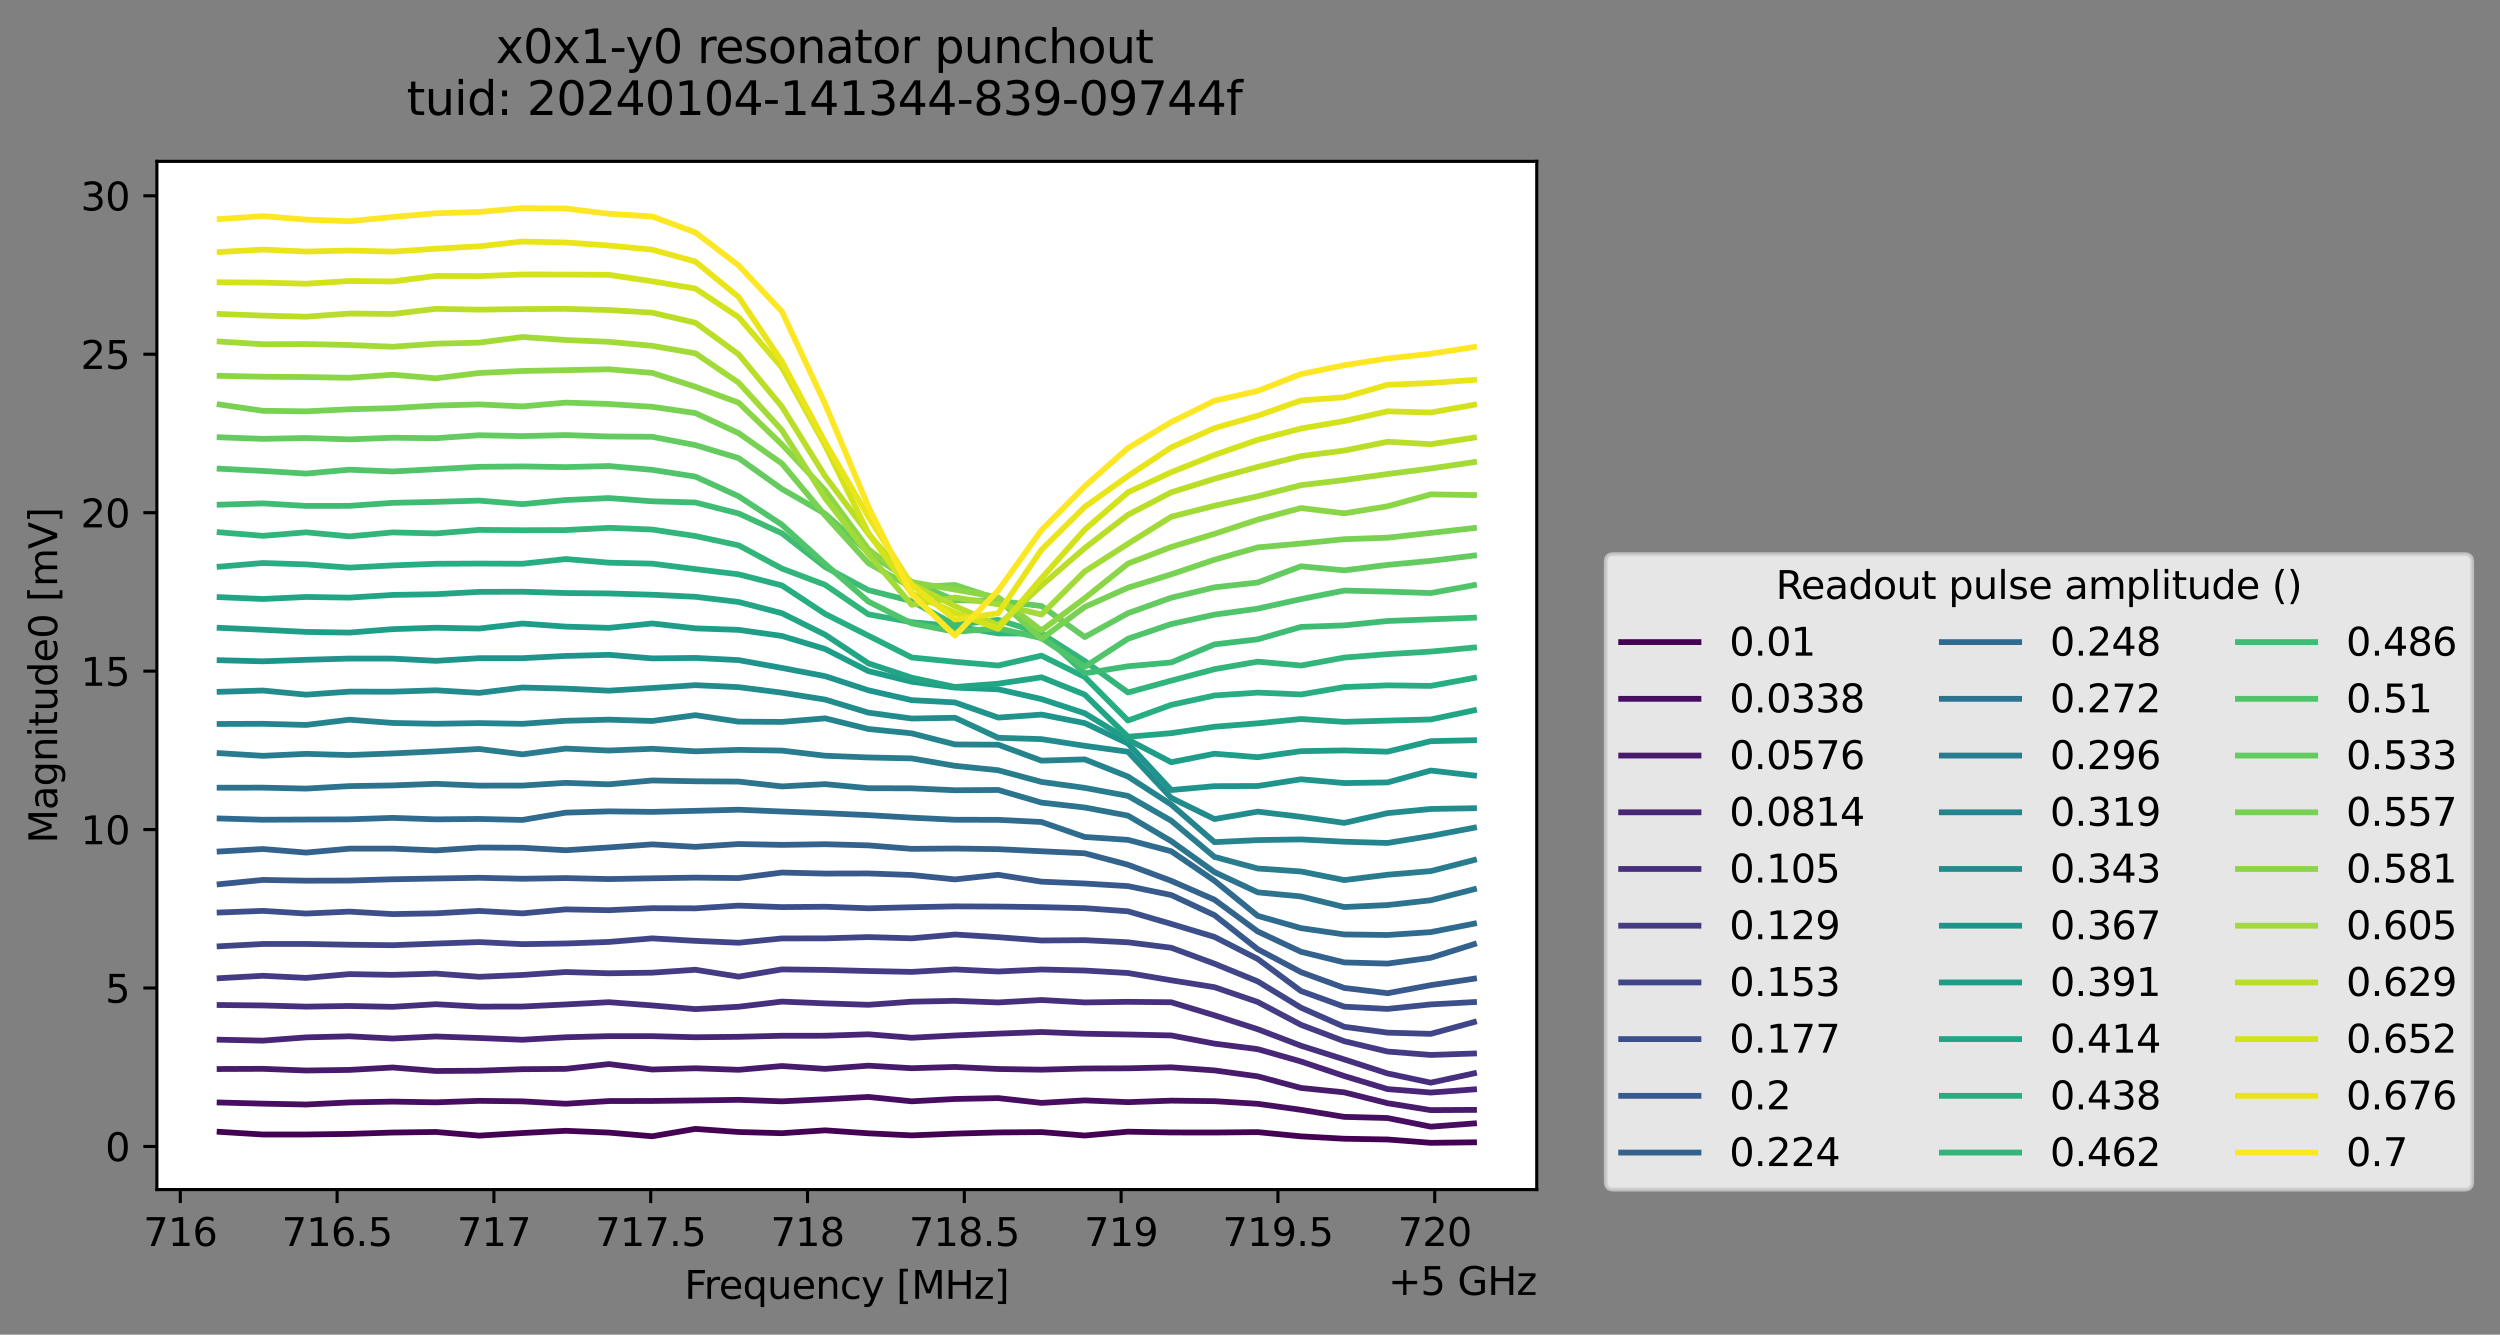 <?xml version="1.0" encoding="utf-8" standalone="no"?>
<!DOCTYPE svg PUBLIC "-//W3C//DTD SVG 1.1//EN"
  "http://www.w3.org/Graphics/SVG/1.1/DTD/svg11.dtd">
<svg xmlns:xlink="http://www.w3.org/1999/xlink" width="647.026pt" height="345.428pt" viewBox="0 0 647.026 345.428" xmlns="http://www.w3.org/2000/svg" version="1.1">
 <rect x="0" y="0" width="647.026" height="345.428" fill="#808080" stroke="none"/>
 <defs>
  <style type="text/css">*{stroke-linejoin: round; stroke-linecap: butt}</style>
 </defs>
 <g id="figure_1">
  <g id="patch_1">
   <path d="M 0 345.428 
L 647.026 345.428 
L 647.026 -0 
L 0 -0 
L 0 345.428 
z
" style="fill: none; opacity: 0"/>
  </g>
  <g id="axes_1">
   <g id="patch_2">
    <path d="M 40.603 307.872 
L 397.723 307.872 
L 397.723 41.76 
L 40.603 41.76 
z
" style="fill: #ffffff"/>
   </g>
   <g id="matplotlib.axis_1">
    <g id="xtick_1">
     <g id="line2d_1">
      <defs>
       <path id="m296bab490d" d="M 0 0 
L 0 3.5 
" style="stroke: #000000; stroke-width: 0.8"/>
      </defs>
      <g>
       <use xlink:href="#m296bab490d" x="46.666" y="307.872" style="stroke: #000000; stroke-width: 0.8"/>
      </g>
     </g>
     <g id="text_1">
      <!-- 716 -->
      <g transform="translate(37.122 322.47) scale(0.1 -0.1)">
       <defs>
        <path id="DejaVuSans-37" d="M 525 4666 
L 3525 4666 
L 3525 4397 
L 1831 0 
L 1172 0 
L 2766 4134 
L 525 4134 
L 525 4666 
z
" transform="scale(0.016)"/>
        <path id="DejaVuSans-31" d="M 794 531 
L 1825 531 
L 1825 4091 
L 703 3866 
L 703 4441 
L 1819 4666 
L 2450 4666 
L 2450 531 
L 3481 531 
L 3481 0 
L 794 0 
L 794 531 
z
" transform="scale(0.016)"/>
        <path id="DejaVuSans-36" d="M 2113 2584 
Q 1688 2584 1439 2293 
Q 1191 2003 1191 1497 
Q 1191 994 1439 701 
Q 1688 409 2113 409 
Q 2538 409 2786 701 
Q 3034 994 3034 1497 
Q 3034 2003 2786 2293 
Q 2538 2584 2113 2584 
z
M 3366 4563 
L 3366 3988 
Q 3128 4100 2886 4159 
Q 2644 4219 2406 4219 
Q 1781 4219 1451 3797 
Q 1122 3375 1075 2522 
Q 1259 2794 1537 2939 
Q 1816 3084 2150 3084 
Q 2853 3084 3261 2657 
Q 3669 2231 3669 1497 
Q 3669 778 3244 343 
Q 2819 -91 2113 -91 
Q 1303 -91 875 529 
Q 447 1150 447 2328 
Q 447 3434 972 4092 
Q 1497 4750 2381 4750 
Q 2619 4750 2861 4703 
Q 3103 4656 3366 4563 
z
" transform="scale(0.016)"/>
       </defs>
       <use xlink:href="#DejaVuSans-37"/>
       <use xlink:href="#DejaVuSans-31" x="63.623"/>
       <use xlink:href="#DejaVuSans-36" x="127.246"/>
      </g>
     </g>
    </g>
    <g id="xtick_2">
     <g id="line2d_2">
      <g>
       <use xlink:href="#m296bab490d" x="87.248" y="307.872" style="stroke: #000000; stroke-width: 0.8"/>
      </g>
     </g>
     <g id="text_2">
      <!-- 716.5 -->
      <g transform="translate(72.934 322.47) scale(0.1 -0.1)">
       <defs>
        <path id="DejaVuSans-2e" d="M 684 794 
L 1344 794 
L 1344 0 
L 684 0 
L 684 794 
z
" transform="scale(0.016)"/>
        <path id="DejaVuSans-35" d="M 691 4666 
L 3169 4666 
L 3169 4134 
L 1269 4134 
L 1269 2991 
Q 1406 3038 1543 3061 
Q 1681 3084 1819 3084 
Q 2600 3084 3056 2656 
Q 3513 2228 3513 1497 
Q 3513 744 3044 326 
Q 2575 -91 1722 -91 
Q 1428 -91 1123 -41 
Q 819 9 494 109 
L 494 744 
Q 775 591 1075 516 
Q 1375 441 1709 441 
Q 2250 441 2565 725 
Q 2881 1009 2881 1497 
Q 2881 1984 2565 2268 
Q 2250 2553 1709 2553 
Q 1456 2553 1204 2497 
Q 953 2441 691 2322 
L 691 4666 
z
" transform="scale(0.016)"/>
       </defs>
       <use xlink:href="#DejaVuSans-37"/>
       <use xlink:href="#DejaVuSans-31" x="63.623"/>
       <use xlink:href="#DejaVuSans-36" x="127.246"/>
       <use xlink:href="#DejaVuSans-2e" x="190.869"/>
       <use xlink:href="#DejaVuSans-35" x="222.656"/>
      </g>
     </g>
    </g>
    <g id="xtick_3">
     <g id="line2d_3">
      <g>
       <use xlink:href="#m296bab490d" x="127.83" y="307.872" style="stroke: #000000; stroke-width: 0.8"/>
      </g>
     </g>
     <g id="text_3">
      <!-- 717 -->
      <g transform="translate(118.286 322.47) scale(0.1 -0.1)">
       <use xlink:href="#DejaVuSans-37"/>
       <use xlink:href="#DejaVuSans-31" x="63.623"/>
       <use xlink:href="#DejaVuSans-37" x="127.246"/>
      </g>
     </g>
    </g>
    <g id="xtick_4">
     <g id="line2d_4">
      <g>
       <use xlink:href="#m296bab490d" x="168.411" y="307.872" style="stroke: #000000; stroke-width: 0.8"/>
      </g>
     </g>
     <g id="text_4">
      <!-- 717.5 -->
      <g transform="translate(154.097 322.47) scale(0.1 -0.1)">
       <use xlink:href="#DejaVuSans-37"/>
       <use xlink:href="#DejaVuSans-31" x="63.623"/>
       <use xlink:href="#DejaVuSans-37" x="127.246"/>
       <use xlink:href="#DejaVuSans-2e" x="190.869"/>
       <use xlink:href="#DejaVuSans-35" x="222.656"/>
      </g>
     </g>
    </g>
    <g id="xtick_5">
     <g id="line2d_5">
      <g>
       <use xlink:href="#m296bab490d" x="208.993" y="307.872" style="stroke: #000000; stroke-width: 0.8"/>
      </g>
     </g>
     <g id="text_5">
      <!-- 718 -->
      <g transform="translate(199.449 322.47) scale(0.1 -0.1)">
       <defs>
        <path id="DejaVuSans-38" d="M 2034 2216 
Q 1584 2216 1326 1975 
Q 1069 1734 1069 1313 
Q 1069 891 1326 650 
Q 1584 409 2034 409 
Q 2484 409 2743 651 
Q 3003 894 3003 1313 
Q 3003 1734 2745 1975 
Q 2488 2216 2034 2216 
z
M 1403 2484 
Q 997 2584 770 2862 
Q 544 3141 544 3541 
Q 544 4100 942 4425 
Q 1341 4750 2034 4750 
Q 2731 4750 3128 4425 
Q 3525 4100 3525 3541 
Q 3525 3141 3298 2862 
Q 3072 2584 2669 2484 
Q 3125 2378 3379 2068 
Q 3634 1759 3634 1313 
Q 3634 634 3220 271 
Q 2806 -91 2034 -91 
Q 1263 -91 848 271 
Q 434 634 434 1313 
Q 434 1759 690 2068 
Q 947 2378 1403 2484 
z
M 1172 3481 
Q 1172 3119 1398 2916 
Q 1625 2713 2034 2713 
Q 2441 2713 2670 2916 
Q 2900 3119 2900 3481 
Q 2900 3844 2670 4047 
Q 2441 4250 2034 4250 
Q 1625 4250 1398 4047 
Q 1172 3844 1172 3481 
z
" transform="scale(0.016)"/>
       </defs>
       <use xlink:href="#DejaVuSans-37"/>
       <use xlink:href="#DejaVuSans-31" x="63.623"/>
       <use xlink:href="#DejaVuSans-38" x="127.246"/>
      </g>
     </g>
    </g>
    <g id="xtick_6">
     <g id="line2d_6">
      <g>
       <use xlink:href="#m296bab490d" x="249.575" y="307.872" style="stroke: #000000; stroke-width: 0.8"/>
      </g>
     </g>
     <g id="text_6">
      <!-- 718.5 -->
      <g transform="translate(235.261 322.47) scale(0.1 -0.1)">
       <use xlink:href="#DejaVuSans-37"/>
       <use xlink:href="#DejaVuSans-31" x="63.623"/>
       <use xlink:href="#DejaVuSans-38" x="127.246"/>
       <use xlink:href="#DejaVuSans-2e" x="190.869"/>
       <use xlink:href="#DejaVuSans-35" x="222.656"/>
      </g>
     </g>
    </g>
    <g id="xtick_7">
     <g id="line2d_7">
      <g>
       <use xlink:href="#m296bab490d" x="290.157" y="307.872" style="stroke: #000000; stroke-width: 0.8"/>
      </g>
     </g>
     <g id="text_7">
      <!-- 719 -->
      <g transform="translate(280.613 322.47) scale(0.1 -0.1)">
       <defs>
        <path id="DejaVuSans-39" d="M 703 97 
L 703 672 
Q 941 559 1184 500 
Q 1428 441 1663 441 
Q 2288 441 2617 861 
Q 2947 1281 2994 2138 
Q 2813 1869 2534 1725 
Q 2256 1581 1919 1581 
Q 1219 1581 811 2004 
Q 403 2428 403 3163 
Q 403 3881 828 4315 
Q 1253 4750 1959 4750 
Q 2769 4750 3195 4129 
Q 3622 3509 3622 2328 
Q 3622 1225 3098 567 
Q 2575 -91 1691 -91 
Q 1453 -91 1209 -44 
Q 966 3 703 97 
z
M 1959 2075 
Q 2384 2075 2632 2365 
Q 2881 2656 2881 3163 
Q 2881 3666 2632 3958 
Q 2384 4250 1959 4250 
Q 1534 4250 1286 3958 
Q 1038 3666 1038 3163 
Q 1038 2656 1286 2365 
Q 1534 2075 1959 2075 
z
" transform="scale(0.016)"/>
       </defs>
       <use xlink:href="#DejaVuSans-37"/>
       <use xlink:href="#DejaVuSans-31" x="63.623"/>
       <use xlink:href="#DejaVuSans-39" x="127.246"/>
      </g>
     </g>
    </g>
    <g id="xtick_8">
     <g id="line2d_8">
      <g>
       <use xlink:href="#m296bab490d" x="330.739" y="307.872" style="stroke: #000000; stroke-width: 0.8"/>
      </g>
     </g>
     <g id="text_8">
      <!-- 719.5 -->
      <g transform="translate(316.425 322.47) scale(0.1 -0.1)">
       <use xlink:href="#DejaVuSans-37"/>
       <use xlink:href="#DejaVuSans-31" x="63.623"/>
       <use xlink:href="#DejaVuSans-39" x="127.246"/>
       <use xlink:href="#DejaVuSans-2e" x="190.869"/>
       <use xlink:href="#DejaVuSans-35" x="222.656"/>
      </g>
     </g>
    </g>
    <g id="xtick_9">
     <g id="line2d_9">
      <g>
       <use xlink:href="#m296bab490d" x="371.321" y="307.872" style="stroke: #000000; stroke-width: 0.8"/>
      </g>
     </g>
     <g id="text_9">
      <!-- 720 -->
      <g transform="translate(361.777 322.47) scale(0.1 -0.1)">
       <defs>
        <path id="DejaVuSans-32" d="M 1228 531 
L 3431 531 
L 3431 0 
L 469 0 
L 469 531 
Q 828 903 1448 1529 
Q 2069 2156 2228 2338 
Q 2531 2678 2651 2914 
Q 2772 3150 2772 3378 
Q 2772 3750 2511 3984 
Q 2250 4219 1831 4219 
Q 1534 4219 1204 4116 
Q 875 4013 500 3803 
L 500 4441 
Q 881 4594 1212 4672 
Q 1544 4750 1819 4750 
Q 2544 4750 2975 4387 
Q 3406 4025 3406 3419 
Q 3406 3131 3298 2873 
Q 3191 2616 2906 2266 
Q 2828 2175 2409 1742 
Q 1991 1309 1228 531 
z
" transform="scale(0.016)"/>
        <path id="DejaVuSans-30" d="M 2034 4250 
Q 1547 4250 1301 3770 
Q 1056 3291 1056 2328 
Q 1056 1369 1301 889 
Q 1547 409 2034 409 
Q 2525 409 2770 889 
Q 3016 1369 3016 2328 
Q 3016 3291 2770 3770 
Q 2525 4250 2034 4250 
z
M 2034 4750 
Q 2819 4750 3233 4129 
Q 3647 3509 3647 2328 
Q 3647 1150 3233 529 
Q 2819 -91 2034 -91 
Q 1250 -91 836 529 
Q 422 1150 422 2328 
Q 422 3509 836 4129 
Q 1250 4750 2034 4750 
z
" transform="scale(0.016)"/>
       </defs>
       <use xlink:href="#DejaVuSans-37"/>
       <use xlink:href="#DejaVuSans-32" x="63.623"/>
       <use xlink:href="#DejaVuSans-30" x="127.246"/>
      </g>
     </g>
    </g>
    <g id="text_10">
     <!-- Frequency [MHz] -->
     <g transform="translate(177.144 336.149) scale(0.1 -0.1)">
      <defs>
       <path id="DejaVuSans-46" d="M 628 4666 
L 3309 4666 
L 3309 4134 
L 1259 4134 
L 1259 2759 
L 3109 2759 
L 3109 2228 
L 1259 2228 
L 1259 0 
L 628 0 
L 628 4666 
z
" transform="scale(0.016)"/>
       <path id="DejaVuSans-72" d="M 2631 2963 
Q 2534 3019 2420 3045 
Q 2306 3072 2169 3072 
Q 1681 3072 1420 2755 
Q 1159 2438 1159 1844 
L 1159 0 
L 581 0 
L 581 3500 
L 1159 3500 
L 1159 2956 
Q 1341 3275 1631 3429 
Q 1922 3584 2338 3584 
Q 2397 3584 2469 3576 
Q 2541 3569 2628 3553 
L 2631 2963 
z
" transform="scale(0.016)"/>
       <path id="DejaVuSans-65" d="M 3597 1894 
L 3597 1613 
L 953 1613 
Q 991 1019 1311 708 
Q 1631 397 2203 397 
Q 2534 397 2845 478 
Q 3156 559 3463 722 
L 3463 178 
Q 3153 47 2828 -22 
Q 2503 -91 2169 -91 
Q 1331 -91 842 396 
Q 353 884 353 1716 
Q 353 2575 817 3079 
Q 1281 3584 2069 3584 
Q 2775 3584 3186 3129 
Q 3597 2675 3597 1894 
z
M 3022 2063 
Q 3016 2534 2758 2815 
Q 2500 3097 2075 3097 
Q 1594 3097 1305 2825 
Q 1016 2553 972 2059 
L 3022 2063 
z
" transform="scale(0.016)"/>
       <path id="DejaVuSans-71" d="M 947 1747 
Q 947 1113 1208 752 
Q 1469 391 1925 391 
Q 2381 391 2643 752 
Q 2906 1113 2906 1747 
Q 2906 2381 2643 2742 
Q 2381 3103 1925 3103 
Q 1469 3103 1208 2742 
Q 947 2381 947 1747 
z
M 2906 525 
Q 2725 213 2448 61 
Q 2172 -91 1784 -91 
Q 1150 -91 751 415 
Q 353 922 353 1747 
Q 353 2572 751 3078 
Q 1150 3584 1784 3584 
Q 2172 3584 2448 3432 
Q 2725 3281 2906 2969 
L 2906 3500 
L 3481 3500 
L 3481 -1331 
L 2906 -1331 
L 2906 525 
z
" transform="scale(0.016)"/>
       <path id="DejaVuSans-75" d="M 544 1381 
L 544 3500 
L 1119 3500 
L 1119 1403 
Q 1119 906 1312 657 
Q 1506 409 1894 409 
Q 2359 409 2629 706 
Q 2900 1003 2900 1516 
L 2900 3500 
L 3475 3500 
L 3475 0 
L 2900 0 
L 2900 538 
Q 2691 219 2414 64 
Q 2138 -91 1772 -91 
Q 1169 -91 856 284 
Q 544 659 544 1381 
z
M 1991 3584 
L 1991 3584 
z
" transform="scale(0.016)"/>
       <path id="DejaVuSans-6e" d="M 3513 2113 
L 3513 0 
L 2938 0 
L 2938 2094 
Q 2938 2591 2744 2837 
Q 2550 3084 2163 3084 
Q 1697 3084 1428 2787 
Q 1159 2491 1159 1978 
L 1159 0 
L 581 0 
L 581 3500 
L 1159 3500 
L 1159 2956 
Q 1366 3272 1645 3428 
Q 1925 3584 2291 3584 
Q 2894 3584 3203 3211 
Q 3513 2838 3513 2113 
z
" transform="scale(0.016)"/>
       <path id="DejaVuSans-63" d="M 3122 3366 
L 3122 2828 
Q 2878 2963 2633 3030 
Q 2388 3097 2138 3097 
Q 1578 3097 1268 2742 
Q 959 2388 959 1747 
Q 959 1106 1268 751 
Q 1578 397 2138 397 
Q 2388 397 2633 464 
Q 2878 531 3122 666 
L 3122 134 
Q 2881 22 2623 -34 
Q 2366 -91 2075 -91 
Q 1284 -91 818 406 
Q 353 903 353 1747 
Q 353 2603 823 3093 
Q 1294 3584 2113 3584 
Q 2378 3584 2631 3529 
Q 2884 3475 3122 3366 
z
" transform="scale(0.016)"/>
       <path id="DejaVuSans-79" d="M 2059 -325 
Q 1816 -950 1584 -1140 
Q 1353 -1331 966 -1331 
L 506 -1331 
L 506 -850 
L 844 -850 
Q 1081 -850 1212 -737 
Q 1344 -625 1503 -206 
L 1606 56 
L 191 3500 
L 800 3500 
L 1894 763 
L 2988 3500 
L 3597 3500 
L 2059 -325 
z
" transform="scale(0.016)"/>
       <path id="DejaVuSans-20" transform="scale(0.016)"/>
       <path id="DejaVuSans-5b" d="M 550 4863 
L 1875 4863 
L 1875 4416 
L 1125 4416 
L 1125 -397 
L 1875 -397 
L 1875 -844 
L 550 -844 
L 550 4863 
z
" transform="scale(0.016)"/>
       <path id="DejaVuSans-4d" d="M 628 4666 
L 1569 4666 
L 2759 1491 
L 3956 4666 
L 4897 4666 
L 4897 0 
L 4281 0 
L 4281 4097 
L 3078 897 
L 2444 897 
L 1241 4097 
L 1241 0 
L 628 0 
L 628 4666 
z
" transform="scale(0.016)"/>
       <path id="DejaVuSans-48" d="M 628 4666 
L 1259 4666 
L 1259 2753 
L 3553 2753 
L 3553 4666 
L 4184 4666 
L 4184 0 
L 3553 0 
L 3553 2222 
L 1259 2222 
L 1259 0 
L 628 0 
L 628 4666 
z
" transform="scale(0.016)"/>
       <path id="DejaVuSans-7a" d="M 353 3500 
L 3084 3500 
L 3084 2975 
L 922 459 
L 3084 459 
L 3084 0 
L 275 0 
L 275 525 
L 2438 3041 
L 353 3041 
L 353 3500 
z
" transform="scale(0.016)"/>
       <path id="DejaVuSans-5d" d="M 1947 4863 
L 1947 -844 
L 622 -844 
L 622 -397 
L 1369 -397 
L 1369 4416 
L 622 4416 
L 622 4863 
L 1947 4863 
z
" transform="scale(0.016)"/>
      </defs>
      <use xlink:href="#DejaVuSans-46"/>
      <use xlink:href="#DejaVuSans-72" x="50.27"/>
      <use xlink:href="#DejaVuSans-65" x="89.133"/>
      <use xlink:href="#DejaVuSans-71" x="150.656"/>
      <use xlink:href="#DejaVuSans-75" x="214.133"/>
      <use xlink:href="#DejaVuSans-65" x="277.512"/>
      <use xlink:href="#DejaVuSans-6e" x="339.035"/>
      <use xlink:href="#DejaVuSans-63" x="402.414"/>
      <use xlink:href="#DejaVuSans-79" x="457.395"/>
      <use xlink:href="#DejaVuSans-20" x="516.574"/>
      <use xlink:href="#DejaVuSans-5b" x="548.361"/>
      <use xlink:href="#DejaVuSans-4d" x="587.375"/>
      <use xlink:href="#DejaVuSans-48" x="673.654"/>
      <use xlink:href="#DejaVuSans-7a" x="748.85"/>
      <use xlink:href="#DejaVuSans-5d" x="801.34"/>
     </g>
    </g>
    <g id="text_11">
     <!-- +5 GHz -->
     <g transform="translate(359.286 335.149) scale(0.1 -0.1)">
      <defs>
       <path id="DejaVuSans-2b" d="M 2944 4013 
L 2944 2272 
L 4684 2272 
L 4684 1741 
L 2944 1741 
L 2944 0 
L 2419 0 
L 2419 1741 
L 678 1741 
L 678 2272 
L 2419 2272 
L 2419 4013 
L 2944 4013 
z
" transform="scale(0.016)"/>
       <path id="DejaVuSans-47" d="M 3809 666 
L 3809 1919 
L 2778 1919 
L 2778 2438 
L 4434 2438 
L 4434 434 
Q 4069 175 3628 42 
Q 3188 -91 2688 -91 
Q 1594 -91 976 548 
Q 359 1188 359 2328 
Q 359 3472 976 4111 
Q 1594 4750 2688 4750 
Q 3144 4750 3555 4637 
Q 3966 4525 4313 4306 
L 4313 3634 
Q 3963 3931 3569 4081 
Q 3175 4231 2741 4231 
Q 1884 4231 1454 3753 
Q 1025 3275 1025 2328 
Q 1025 1384 1454 906 
Q 1884 428 2741 428 
Q 3075 428 3337 486 
Q 3600 544 3809 666 
z
" transform="scale(0.016)"/>
      </defs>
      <use xlink:href="#DejaVuSans-2b"/>
      <use xlink:href="#DejaVuSans-35" x="83.789"/>
      <use xlink:href="#DejaVuSans-20" x="147.412"/>
      <use xlink:href="#DejaVuSans-47" x="179.199"/>
      <use xlink:href="#DejaVuSans-48" x="256.689"/>
      <use xlink:href="#DejaVuSans-7a" x="331.885"/>
     </g>
    </g>
   </g>
   <g id="matplotlib.axis_2">
    <g id="ytick_1">
     <g id="line2d_10">
      <defs>
       <path id="me1f397fa81" d="M 0 0 
L -3.5 0 
" style="stroke: #000000; stroke-width: 0.8"/>
      </defs>
      <g>
       <use xlink:href="#me1f397fa81" x="40.603" y="296.714" style="stroke: #000000; stroke-width: 0.8"/>
      </g>
     </g>
     <g id="text_12">
      <!-- 0 -->
      <g transform="translate(27.241 300.513) scale(0.1 -0.1)">
       <use xlink:href="#DejaVuSans-30"/>
      </g>
     </g>
    </g>
    <g id="ytick_2">
     <g id="line2d_11">
      <g>
       <use xlink:href="#me1f397fa81" x="40.603" y="255.708" style="stroke: #000000; stroke-width: 0.8"/>
      </g>
     </g>
     <g id="text_13">
      <!-- 5 -->
      <g transform="translate(27.241 259.507) scale(0.1 -0.1)">
       <use xlink:href="#DejaVuSans-35"/>
      </g>
     </g>
    </g>
    <g id="ytick_3">
     <g id="line2d_12">
      <g>
       <use xlink:href="#me1f397fa81" x="40.603" y="214.701" style="stroke: #000000; stroke-width: 0.8"/>
      </g>
     </g>
     <g id="text_14">
      <!-- 10 -->
      <g transform="translate(20.878 218.501) scale(0.1 -0.1)">
       <use xlink:href="#DejaVuSans-31"/>
       <use xlink:href="#DejaVuSans-30" x="63.623"/>
      </g>
     </g>
    </g>
    <g id="ytick_4">
     <g id="line2d_13">
      <g>
       <use xlink:href="#me1f397fa81" x="40.603" y="173.695" style="stroke: #000000; stroke-width: 0.8"/>
      </g>
     </g>
     <g id="text_15">
      <!-- 15 -->
      <g transform="translate(20.878 177.494) scale(0.1 -0.1)">
       <use xlink:href="#DejaVuSans-31"/>
       <use xlink:href="#DejaVuSans-35" x="63.623"/>
      </g>
     </g>
    </g>
    <g id="ytick_5">
     <g id="line2d_14">
      <g>
       <use xlink:href="#me1f397fa81" x="40.603" y="132.689" style="stroke: #000000; stroke-width: 0.8"/>
      </g>
     </g>
     <g id="text_16">
      <!-- 20 -->
      <g transform="translate(20.878 136.488) scale(0.1 -0.1)">
       <use xlink:href="#DejaVuSans-32"/>
       <use xlink:href="#DejaVuSans-30" x="63.623"/>
      </g>
     </g>
    </g>
    <g id="ytick_6">
     <g id="line2d_15">
      <g>
       <use xlink:href="#me1f397fa81" x="40.603" y="91.682" style="stroke: #000000; stroke-width: 0.8"/>
      </g>
     </g>
     <g id="text_17">
      <!-- 25 -->
      <g transform="translate(20.878 95.481) scale(0.1 -0.1)">
       <use xlink:href="#DejaVuSans-32"/>
       <use xlink:href="#DejaVuSans-35" x="63.623"/>
      </g>
     </g>
    </g>
    <g id="ytick_7">
     <g id="line2d_16">
      <g>
       <use xlink:href="#me1f397fa81" x="40.603" y="50.676" style="stroke: #000000; stroke-width: 0.8"/>
      </g>
     </g>
     <g id="text_18">
      <!-- 30 -->
      <g transform="translate(20.878 54.475) scale(0.1 -0.1)">
       <defs>
        <path id="DejaVuSans-33" d="M 2597 2516 
Q 3050 2419 3304 2112 
Q 3559 1806 3559 1356 
Q 3559 666 3084 287 
Q 2609 -91 1734 -91 
Q 1441 -91 1130 -33 
Q 819 25 488 141 
L 488 750 
Q 750 597 1062 519 
Q 1375 441 1716 441 
Q 2309 441 2620 675 
Q 2931 909 2931 1356 
Q 2931 1769 2642 2001 
Q 2353 2234 1838 2234 
L 1294 2234 
L 1294 2753 
L 1863 2753 
Q 2328 2753 2575 2939 
Q 2822 3125 2822 3475 
Q 2822 3834 2567 4026 
Q 2313 4219 1838 4219 
Q 1578 4219 1281 4162 
Q 984 4106 628 3988 
L 628 4550 
Q 988 4650 1302 4700 
Q 1616 4750 1894 4750 
Q 2613 4750 3031 4423 
Q 3450 4097 3450 3541 
Q 3450 3153 3228 2886 
Q 3006 2619 2597 2516 
z
" transform="scale(0.016)"/>
       </defs>
       <use xlink:href="#DejaVuSans-33"/>
       <use xlink:href="#DejaVuSans-30" x="63.623"/>
      </g>
     </g>
    </g>
    <g id="text_19">
     <!-- Magnitude0 [mV] -->
     <g transform="translate(14.798 218.268) rotate(-90) scale(0.1 -0.1)">
      <defs>
       <path id="DejaVuSans-61" d="M 2194 1759 
Q 1497 1759 1228 1600 
Q 959 1441 959 1056 
Q 959 750 1161 570 
Q 1363 391 1709 391 
Q 2188 391 2477 730 
Q 2766 1069 2766 1631 
L 2766 1759 
L 2194 1759 
z
M 3341 1997 
L 3341 0 
L 2766 0 
L 2766 531 
Q 2569 213 2275 61 
Q 1981 -91 1556 -91 
Q 1019 -91 701 211 
Q 384 513 384 1019 
Q 384 1609 779 1909 
Q 1175 2209 1959 2209 
L 2766 2209 
L 2766 2266 
Q 2766 2663 2505 2880 
Q 2244 3097 1772 3097 
Q 1472 3097 1187 3025 
Q 903 2953 641 2809 
L 641 3341 
Q 956 3463 1253 3523 
Q 1550 3584 1831 3584 
Q 2591 3584 2966 3190 
Q 3341 2797 3341 1997 
z
" transform="scale(0.016)"/>
       <path id="DejaVuSans-67" d="M 2906 1791 
Q 2906 2416 2648 2759 
Q 2391 3103 1925 3103 
Q 1463 3103 1205 2759 
Q 947 2416 947 1791 
Q 947 1169 1205 825 
Q 1463 481 1925 481 
Q 2391 481 2648 825 
Q 2906 1169 2906 1791 
z
M 3481 434 
Q 3481 -459 3084 -895 
Q 2688 -1331 1869 -1331 
Q 1566 -1331 1297 -1286 
Q 1028 -1241 775 -1147 
L 775 -588 
Q 1028 -725 1275 -790 
Q 1522 -856 1778 -856 
Q 2344 -856 2625 -561 
Q 2906 -266 2906 331 
L 2906 616 
Q 2728 306 2450 153 
Q 2172 0 1784 0 
Q 1141 0 747 490 
Q 353 981 353 1791 
Q 353 2603 747 3093 
Q 1141 3584 1784 3584 
Q 2172 3584 2450 3431 
Q 2728 3278 2906 2969 
L 2906 3500 
L 3481 3500 
L 3481 434 
z
" transform="scale(0.016)"/>
       <path id="DejaVuSans-69" d="M 603 3500 
L 1178 3500 
L 1178 0 
L 603 0 
L 603 3500 
z
M 603 4863 
L 1178 4863 
L 1178 4134 
L 603 4134 
L 603 4863 
z
" transform="scale(0.016)"/>
       <path id="DejaVuSans-74" d="M 1172 4494 
L 1172 3500 
L 2356 3500 
L 2356 3053 
L 1172 3053 
L 1172 1153 
Q 1172 725 1289 603 
Q 1406 481 1766 481 
L 2356 481 
L 2356 0 
L 1766 0 
Q 1100 0 847 248 
Q 594 497 594 1153 
L 594 3053 
L 172 3053 
L 172 3500 
L 594 3500 
L 594 4494 
L 1172 4494 
z
" transform="scale(0.016)"/>
       <path id="DejaVuSans-64" d="M 2906 2969 
L 2906 4863 
L 3481 4863 
L 3481 0 
L 2906 0 
L 2906 525 
Q 2725 213 2448 61 
Q 2172 -91 1784 -91 
Q 1150 -91 751 415 
Q 353 922 353 1747 
Q 353 2572 751 3078 
Q 1150 3584 1784 3584 
Q 2172 3584 2448 3432 
Q 2725 3281 2906 2969 
z
M 947 1747 
Q 947 1113 1208 752 
Q 1469 391 1925 391 
Q 2381 391 2643 752 
Q 2906 1113 2906 1747 
Q 2906 2381 2643 2742 
Q 2381 3103 1925 3103 
Q 1469 3103 1208 2742 
Q 947 2381 947 1747 
z
" transform="scale(0.016)"/>
       <path id="DejaVuSans-6d" d="M 3328 2828 
Q 3544 3216 3844 3400 
Q 4144 3584 4550 3584 
Q 5097 3584 5394 3201 
Q 5691 2819 5691 2113 
L 5691 0 
L 5113 0 
L 5113 2094 
Q 5113 2597 4934 2840 
Q 4756 3084 4391 3084 
Q 3944 3084 3684 2787 
Q 3425 2491 3425 1978 
L 3425 0 
L 2847 0 
L 2847 2094 
Q 2847 2600 2669 2842 
Q 2491 3084 2119 3084 
Q 1678 3084 1418 2786 
Q 1159 2488 1159 1978 
L 1159 0 
L 581 0 
L 581 3500 
L 1159 3500 
L 1159 2956 
Q 1356 3278 1631 3431 
Q 1906 3584 2284 3584 
Q 2666 3584 2933 3390 
Q 3200 3197 3328 2828 
z
" transform="scale(0.016)"/>
       <path id="DejaVuSans-56" d="M 1831 0 
L 50 4666 
L 709 4666 
L 2188 738 
L 3669 4666 
L 4325 4666 
L 2547 0 
L 1831 0 
z
" transform="scale(0.016)"/>
      </defs>
      <use xlink:href="#DejaVuSans-4d"/>
      <use xlink:href="#DejaVuSans-61" x="86.279"/>
      <use xlink:href="#DejaVuSans-67" x="147.559"/>
      <use xlink:href="#DejaVuSans-6e" x="211.035"/>
      <use xlink:href="#DejaVuSans-69" x="274.414"/>
      <use xlink:href="#DejaVuSans-74" x="302.197"/>
      <use xlink:href="#DejaVuSans-75" x="341.406"/>
      <use xlink:href="#DejaVuSans-64" x="404.785"/>
      <use xlink:href="#DejaVuSans-65" x="468.262"/>
      <use xlink:href="#DejaVuSans-30" x="529.785"/>
      <use xlink:href="#DejaVuSans-20" x="593.408"/>
      <use xlink:href="#DejaVuSans-5b" x="625.195"/>
      <use xlink:href="#DejaVuSans-6d" x="664.209"/>
      <use xlink:href="#DejaVuSans-56" x="761.621"/>
      <use xlink:href="#DejaVuSans-5d" x="830.029"/>
     </g>
    </g>
   </g>
   <g id="line2d_17">
    <path d="M 56.836 292.934 
L 68.031 293.621 
L 79.226 293.613 
L 90.421 293.47 
L 101.616 293.113 
L 112.811 292.963 
L 124.006 293.911 
L 135.201 293.239 
L 146.396 292.659 
L 157.591 293.124 
L 168.786 294.079 
L 179.981 292.171 
L 191.176 292.973 
L 202.371 293.282 
L 213.566 292.54 
L 224.761 293.314 
L 235.956 293.85 
L 247.151 293.4 
L 258.346 293.085 
L 269.541 292.996 
L 280.736 293.886 
L 291.931 292.892 
L 303.126 293.091 
L 314.32 293.106 
L 325.515 293.005 
L 336.71 294.099 
L 347.905 294.717 
L 359.1 294.909 
L 370.295 295.776 
L 381.49 295.641 
" clip-path="url(#p710ba34d41)" style="fill: none; stroke: #440154; stroke-width: 1.5; stroke-linecap: square"/>
   </g>
   <g id="line2d_18">
    <path d="M 56.836 285.337 
L 68.031 285.636 
L 79.226 285.858 
L 90.421 285.318 
L 101.616 285.109 
L 112.811 285.297 
L 124.006 284.909 
L 135.201 285.041 
L 146.396 285.661 
L 157.591 284.967 
L 168.786 284.938 
L 179.981 284.809 
L 191.176 284.649 
L 202.371 285.038 
L 213.566 284.501 
L 224.761 283.899 
L 235.956 285.031 
L 247.151 284.429 
L 258.346 284.201 
L 269.541 285.44 
L 280.736 284.792 
L 291.931 285.249 
L 303.126 284.857 
L 314.32 284.995 
L 325.515 285.676 
L 336.71 287.233 
L 347.905 289.06 
L 359.1 289.358 
L 370.295 291.593 
L 381.49 290.754 
" clip-path="url(#p710ba34d41)" style="fill: none; stroke: #470d60; stroke-width: 1.5; stroke-linecap: square"/>
   </g>
   <g id="line2d_19">
    <path d="M 56.836 276.671 
L 68.031 276.624 
L 79.226 277.059 
L 90.421 276.906 
L 101.616 276.278 
L 112.811 277.18 
L 124.006 277.115 
L 135.201 276.72 
L 146.396 276.633 
L 157.591 275.391 
L 168.786 276.801 
L 179.981 276.478 
L 191.176 276.879 
L 202.371 275.899 
L 213.566 276.635 
L 224.761 275.808 
L 235.956 276.465 
L 247.151 276.137 
L 258.346 276.665 
L 269.541 276.846 
L 280.736 276.538 
L 291.931 276.489 
L 303.126 276.234 
L 314.32 277.034 
L 325.515 278.577 
L 336.71 281.576 
L 347.905 282.714 
L 359.1 285.519 
L 370.295 287.313 
L 381.49 287.248 
" clip-path="url(#p710ba34d41)" style="fill: none; stroke: #481a6c; stroke-width: 1.5; stroke-linecap: square"/>
   </g>
   <g id="line2d_20">
    <path d="M 56.836 269.088 
L 68.031 269.329 
L 79.226 268.484 
L 90.421 268.205 
L 101.616 268.783 
L 112.811 268.252 
L 124.006 268.644 
L 135.201 269.099 
L 146.396 268.458 
L 157.591 268.164 
L 168.786 268.172 
L 179.981 268.453 
L 191.176 268.334 
L 202.371 268.066 
L 213.566 268.058 
L 224.761 267.687 
L 235.956 268.582 
L 247.151 267.991 
L 258.346 267.517 
L 269.541 267.097 
L 280.736 267.538 
L 291.931 267.736 
L 303.126 267.982 
L 314.32 270.105 
L 325.515 271.537 
L 336.71 274.73 
L 347.905 278.489 
L 359.1 281.87 
L 370.295 282.763 
L 381.49 281.944 
" clip-path="url(#p710ba34d41)" style="fill: none; stroke: #482576; stroke-width: 1.5; stroke-linecap: square"/>
   </g>
   <g id="line2d_21">
    <path d="M 56.836 260.106 
L 68.031 260.221 
L 79.226 260.526 
L 90.421 260.359 
L 101.616 260.58 
L 112.811 259.899 
L 124.006 260.525 
L 135.201 260.503 
L 146.396 259.963 
L 157.591 259.377 
L 168.786 260.216 
L 179.981 261.169 
L 191.176 260.555 
L 202.371 259.223 
L 213.566 259.683 
L 224.761 260.054 
L 235.956 259.248 
L 247.151 259.028 
L 258.346 259.445 
L 269.541 258.813 
L 280.736 259.437 
L 291.931 259.287 
L 303.126 259.394 
L 314.32 262.781 
L 325.515 266.379 
L 336.71 270.648 
L 347.905 274.192 
L 359.1 277.819 
L 370.295 280.208 
L 381.49 277.79 
" clip-path="url(#p710ba34d41)" style="fill: none; stroke: #46307e; stroke-width: 1.5; stroke-linecap: square"/>
   </g>
   <g id="line2d_22">
    <path d="M 56.836 253.164 
L 68.031 252.542 
L 79.226 253.09 
L 90.421 252.107 
L 101.616 252.303 
L 112.811 251.976 
L 124.006 252.806 
L 135.201 252.328 
L 146.396 251.57 
L 157.591 251.893 
L 168.786 251.737 
L 179.981 250.985 
L 191.176 252.766 
L 202.371 250.892 
L 213.566 251.023 
L 224.761 251.309 
L 235.956 251.537 
L 247.151 250.896 
L 258.346 251.434 
L 269.541 250.916 
L 280.736 251.185 
L 291.931 251.826 
L 303.126 253.709 
L 314.32 255.495 
L 325.515 259.33 
L 336.71 265.243 
L 347.905 269.48 
L 359.1 272.148 
L 370.295 273.033 
L 381.49 272.658 
" clip-path="url(#p710ba34d41)" style="fill: none; stroke: #443b84; stroke-width: 1.5; stroke-linecap: square"/>
   </g>
   <g id="line2d_23">
    <path d="M 56.836 244.903 
L 68.031 244.314 
L 79.226 244.304 
L 90.421 244.507 
L 101.616 244.629 
L 112.811 244.212 
L 124.006 243.819 
L 135.201 244.355 
L 146.396 244.19 
L 157.591 243.783 
L 168.786 242.861 
L 179.981 243.504 
L 191.176 243.992 
L 202.371 242.873 
L 213.566 242.861 
L 224.761 242.525 
L 235.956 242.848 
L 247.151 241.861 
L 258.346 242.551 
L 269.541 243.407 
L 280.736 243.322 
L 291.931 243.878 
L 303.126 245.286 
L 314.32 249.417 
L 325.515 254.002 
L 336.71 260.801 
L 347.905 265.747 
L 359.1 267.26 
L 370.295 267.572 
L 381.49 264.52 
" clip-path="url(#p710ba34d41)" style="fill: none; stroke: #404588; stroke-width: 1.5; stroke-linecap: square"/>
   </g>
   <g id="line2d_24">
    <path d="M 56.836 236.167 
L 68.031 235.742 
L 79.226 236.432 
L 90.421 235.937 
L 101.616 236.576 
L 112.811 236.38 
L 124.006 235.755 
L 135.201 236.39 
L 146.396 235.354 
L 157.591 235.568 
L 168.786 235.047 
L 179.981 235.089 
L 191.176 234.383 
L 202.371 234.766 
L 213.566 234.677 
L 224.761 235.073 
L 235.956 234.806 
L 247.151 234.579 
L 258.346 234.632 
L 269.541 234.774 
L 280.736 235.045 
L 291.931 235.856 
L 303.126 239.116 
L 314.32 242.49 
L 325.515 248.197 
L 336.71 256.493 
L 347.905 260.537 
L 359.1 261.117 
L 370.295 259.952 
L 381.49 259.352 
" clip-path="url(#p710ba34d41)" style="fill: none; stroke: #3c4f8a; stroke-width: 1.5; stroke-linecap: square"/>
   </g>
   <g id="line2d_25">
    <path d="M 56.836 228.838 
L 68.031 227.732 
L 79.226 227.933 
L 90.421 227.897 
L 101.616 227.562 
L 112.811 227.365 
L 124.006 227.177 
L 135.201 227.432 
L 146.396 227.257 
L 157.591 227.514 
L 168.786 227.312 
L 179.981 227.137 
L 191.176 227.253 
L 202.371 225.826 
L 213.566 226.087 
L 224.761 226.056 
L 235.956 226.458 
L 247.151 227.598 
L 258.346 226.407 
L 269.541 228.185 
L 280.736 228.664 
L 291.931 229.339 
L 303.126 231.644 
L 314.32 236.852 
L 325.515 245.669 
L 336.71 251.603 
L 347.905 255.693 
L 359.1 257.052 
L 370.295 254.968 
L 381.49 253.295 
" clip-path="url(#p710ba34d41)" style="fill: none; stroke: #38598c; stroke-width: 1.5; stroke-linecap: square"/>
   </g>
   <g id="line2d_26">
    <path d="M 56.836 220.372 
L 68.031 219.737 
L 79.226 220.657 
L 90.421 219.642 
L 101.616 219.629 
L 112.811 220.095 
L 124.006 219.348 
L 135.201 219.409 
L 146.396 220.053 
L 157.591 219.327 
L 168.786 218.529 
L 179.981 219.17 
L 191.176 218.441 
L 202.371 218.661 
L 213.566 218.49 
L 224.761 218.791 
L 235.956 219.696 
L 247.151 219.607 
L 258.346 219.771 
L 269.541 220.313 
L 280.736 220.837 
L 291.931 223.811 
L 303.126 227.972 
L 314.32 232.856 
L 325.515 241.081 
L 336.71 246.336 
L 347.905 249.084 
L 359.1 249.387 
L 370.295 247.879 
L 381.49 244.36 
" clip-path="url(#p710ba34d41)" style="fill: none; stroke: #33628d; stroke-width: 1.5; stroke-linecap: square"/>
   </g>
   <g id="line2d_27">
    <path d="M 56.836 211.827 
L 68.031 212.158 
L 79.226 212.103 
L 90.421 212.054 
L 101.616 211.674 
L 112.811 212.054 
L 124.006 211.952 
L 135.201 212.211 
L 146.396 210.321 
L 157.591 209.989 
L 168.786 210.123 
L 179.981 209.851 
L 191.176 209.561 
L 202.371 210.028 
L 213.566 210.458 
L 224.761 210.963 
L 235.956 211.619 
L 247.151 212.162 
L 258.346 212.182 
L 269.541 212.741 
L 280.736 216.618 
L 291.931 217.368 
L 303.126 220.316 
L 314.32 227.947 
L 325.515 237.034 
L 336.71 240.214 
L 347.905 241.842 
L 359.1 241.984 
L 370.295 241.241 
L 381.49 239.051 
" clip-path="url(#p710ba34d41)" style="fill: none; stroke: #2f6b8e; stroke-width: 1.5; stroke-linecap: square"/>
   </g>
   <g id="line2d_28">
    <path d="M 56.836 203.866 
L 68.031 203.853 
L 79.226 204.098 
L 90.421 203.454 
L 101.616 203.274 
L 112.811 202.858 
L 124.006 203.324 
L 135.201 203.315 
L 146.396 202.609 
L 157.591 202.989 
L 168.786 201.993 
L 179.981 202.202 
L 191.176 202.285 
L 202.371 203.532 
L 213.566 202.941 
L 224.761 203.995 
L 235.956 204.023 
L 247.151 204.523 
L 258.346 204.451 
L 269.541 207.724 
L 280.736 208.991 
L 291.931 211.099 
L 303.126 217.696 
L 314.32 225.709 
L 325.515 230.948 
L 336.71 232.011 
L 347.905 234.749 
L 359.1 234.238 
L 370.295 233 
L 381.49 230.147 
" clip-path="url(#p710ba34d41)" style="fill: none; stroke: #2c738e; stroke-width: 1.5; stroke-linecap: square"/>
   </g>
   <g id="line2d_29">
    <path d="M 56.836 194.928 
L 68.031 195.615 
L 79.226 195.107 
L 90.421 195.419 
L 101.616 194.999 
L 112.811 194.466 
L 124.006 193.842 
L 135.201 195.236 
L 146.396 193.74 
L 157.591 194.246 
L 168.786 193.791 
L 179.981 194.448 
L 191.176 194.073 
L 202.371 194.261 
L 213.566 195.59 
L 224.761 196.04 
L 235.956 196.281 
L 247.151 198.206 
L 258.346 199.347 
L 269.541 202.371 
L 280.736 203.909 
L 291.931 205.993 
L 303.126 212.4 
L 314.32 221.78 
L 325.515 224.776 
L 336.71 225.549 
L 347.905 227.771 
L 359.1 226.39 
L 370.295 225.45 
L 381.49 222.586 
" clip-path="url(#p710ba34d41)" style="fill: none; stroke: #297b8e; stroke-width: 1.5; stroke-linecap: square"/>
   </g>
   <g id="line2d_30">
    <path d="M 56.836 187.369 
L 68.031 187.325 
L 79.226 187.624 
L 90.421 186.269 
L 101.616 187.107 
L 112.811 187.325 
L 124.006 187.147 
L 135.201 187.333 
L 146.396 186.548 
L 157.591 186.256 
L 168.786 186.601 
L 179.981 185.093 
L 191.176 186.77 
L 202.371 186.837 
L 213.566 185.915 
L 224.761 188.673 
L 235.956 189.798 
L 247.151 192.668 
L 258.346 192.741 
L 269.541 196.865 
L 280.736 196.535 
L 291.931 200.985 
L 303.126 208.228 
L 314.32 217.959 
L 325.515 217.422 
L 336.71 217.246 
L 347.905 217.849 
L 359.1 218.172 
L 370.295 216.348 
L 381.49 214.224 
" clip-path="url(#p710ba34d41)" style="fill: none; stroke: #25838e; stroke-width: 1.5; stroke-linecap: square"/>
   </g>
   <g id="line2d_31">
    <path d="M 56.836 179.046 
L 68.031 178.716 
L 79.226 179.787 
L 90.421 179.005 
L 101.616 179.017 
L 112.811 178.658 
L 124.006 179.322 
L 135.201 177.934 
L 146.396 178.226 
L 157.591 178.757 
L 168.786 178.061 
L 179.981 177.328 
L 191.176 177.842 
L 202.371 179.27 
L 213.566 181.061 
L 224.761 184.447 
L 235.956 185.964 
L 247.151 185.767 
L 258.346 190.948 
L 269.541 191.294 
L 280.736 193.024 
L 291.931 194.564 
L 303.126 206.505 
L 314.32 211.983 
L 325.515 210.062 
L 336.71 211.407 
L 347.905 212.976 
L 359.1 210.448 
L 370.295 209.367 
L 381.49 209.175 
" clip-path="url(#p710ba34d41)" style="fill: none; stroke: #228c8d; stroke-width: 1.5; stroke-linecap: square"/>
   </g>
   <g id="line2d_32">
    <path d="M 56.836 170.87 
L 68.031 171.155 
L 79.226 170.765 
L 90.421 170.439 
L 101.616 170.454 
L 112.811 171.032 
L 124.006 170.347 
L 135.201 170.343 
L 146.396 169.764 
L 157.591 169.476 
L 168.786 170.398 
L 179.981 170.276 
L 191.176 170.845 
L 202.371 172.87 
L 213.566 175.006 
L 224.761 178.664 
L 235.956 181.208 
L 247.151 181.801 
L 258.346 185.718 
L 269.541 184.941 
L 280.736 187.144 
L 291.931 192.426 
L 303.126 204.469 
L 314.32 203.465 
L 325.515 203.424 
L 336.71 201.683 
L 347.905 202.667 
L 359.1 202.496 
L 370.295 199.422 
L 381.49 200.711 
" clip-path="url(#p710ba34d41)" style="fill: none; stroke: #1f948c; stroke-width: 1.5; stroke-linecap: square"/>
   </g>
   <g id="line2d_33">
    <path d="M 56.836 162.487 
L 68.031 162.985 
L 79.226 163.549 
L 90.421 163.724 
L 101.616 162.826 
L 112.811 162.464 
L 124.006 162.67 
L 135.201 161.382 
L 146.396 162.174 
L 157.591 162.5 
L 168.786 161.365 
L 179.981 162.624 
L 191.176 163.017 
L 202.371 164.596 
L 213.566 167.979 
L 224.761 173.695 
L 235.956 176.445 
L 247.151 177.954 
L 258.346 178.402 
L 269.541 180.925 
L 280.736 184.599 
L 291.931 191.421 
L 303.126 197.27 
L 314.32 195.07 
L 325.515 195.972 
L 336.71 194.407 
L 347.905 194.217 
L 359.1 194.539 
L 370.295 191.819 
L 381.49 191.578 
" clip-path="url(#p710ba34d41)" style="fill: none; stroke: #1e9d89; stroke-width: 1.5; stroke-linecap: square"/>
   </g>
   <g id="line2d_34">
    <path d="M 56.836 154.554 
L 68.031 155.023 
L 79.226 154.502 
L 90.421 154.671 
L 101.616 153.972 
L 112.811 153.786 
L 124.006 153.183 
L 135.201 153.145 
L 146.396 153.484 
L 157.591 153.591 
L 168.786 153.922 
L 179.981 154.456 
L 191.176 155.804 
L 202.371 158.708 
L 213.566 164.279 
L 224.761 171.689 
L 235.956 175.392 
L 247.151 177.804 
L 258.346 176.942 
L 269.541 175.285 
L 280.736 179.767 
L 291.931 190.681 
L 303.126 189.748 
L 314.32 188.084 
L 325.515 187.203 
L 336.71 186.089 
L 347.905 186.824 
L 359.1 186.501 
L 370.295 186.203 
L 381.49 183.834 
" clip-path="url(#p710ba34d41)" style="fill: none; stroke: #21a585; stroke-width: 1.5; stroke-linecap: square"/>
   </g>
   <g id="line2d_35">
    <path d="M 56.836 146.66 
L 68.031 145.713 
L 79.226 146.071 
L 90.421 146.906 
L 101.616 146.334 
L 112.811 145.914 
L 124.006 145.856 
L 135.201 145.906 
L 146.396 144.687 
L 157.591 145.627 
L 168.786 145.88 
L 179.981 147.29 
L 191.176 148.647 
L 202.371 151.518 
L 213.566 158.902 
L 224.761 164.527 
L 235.956 170.163 
L 247.151 171.284 
L 258.346 172.245 
L 269.541 169.689 
L 280.736 175.209 
L 291.931 186.478 
L 303.126 182.422 
L 314.32 179.995 
L 325.515 179.252 
L 336.71 179.734 
L 347.905 177.827 
L 359.1 177.374 
L 370.295 177.52 
L 381.49 175.463 
" clip-path="url(#p710ba34d41)" style="fill: none; stroke: #26ad81; stroke-width: 1.5; stroke-linecap: square"/>
   </g>
   <g id="line2d_36">
    <path d="M 56.836 137.764 
L 68.031 138.68 
L 79.226 137.767 
L 90.421 138.824 
L 101.616 137.786 
L 112.811 138.058 
L 124.006 137.144 
L 135.201 137.226 
L 146.396 137.187 
L 157.591 136.602 
L 168.786 137.053 
L 179.981 138.738 
L 191.176 141.143 
L 202.371 147.154 
L 213.566 151.375 
L 224.761 159.008 
L 235.956 161.027 
L 247.151 162.079 
L 258.346 163.939 
L 269.541 163.981 
L 280.736 171.089 
L 291.931 179.219 
L 303.126 176.158 
L 314.32 173.184 
L 325.515 171.248 
L 336.71 172.243 
L 347.905 170.184 
L 359.1 169.298 
L 370.295 168.633 
L 381.49 167.584 
" clip-path="url(#p710ba34d41)" style="fill: none; stroke: #31b57b; stroke-width: 1.5; stroke-linecap: square"/>
   </g>
   <g id="line2d_37">
    <path d="M 56.836 130.622 
L 68.031 130.277 
L 79.226 130.938 
L 90.421 130.921 
L 101.616 130.141 
L 112.811 129.886 
L 124.006 129.558 
L 135.201 130.478 
L 146.396 129.415 
L 157.591 128.905 
L 168.786 129.743 
L 179.981 130.049 
L 191.176 132.899 
L 202.371 138.027 
L 213.566 146.751 
L 224.761 152.738 
L 235.956 155.58 
L 247.151 161.733 
L 258.346 160.428 
L 269.541 163.87 
L 280.736 174.263 
L 291.931 172.436 
L 303.126 171.443 
L 314.32 166.766 
L 325.515 165.463 
L 336.71 162.256 
L 347.905 161.853 
L 359.1 160.72 
L 370.295 160.29 
L 381.49 159.865 
" clip-path="url(#p710ba34d41)" style="fill: none; stroke: #3fbc73; stroke-width: 1.5; stroke-linecap: square"/>
   </g>
   <g id="line2d_38">
    <path d="M 56.836 121.306 
L 68.031 121.876 
L 79.226 122.57 
L 90.421 121.553 
L 101.616 122.02 
L 112.811 121.426 
L 124.006 120.819 
L 135.201 120.715 
L 146.396 120.895 
L 157.591 120.608 
L 168.786 121.599 
L 179.981 123.354 
L 191.176 128.454 
L 202.371 135.811 
L 213.566 145.974 
L 224.761 155.695 
L 235.956 161.337 
L 247.151 163.513 
L 258.346 162.611 
L 269.541 165.165 
L 280.736 172.588 
L 291.931 165.313 
L 303.126 161.504 
L 314.32 159.071 
L 325.515 157.517 
L 336.71 155.051 
L 347.905 152.843 
L 359.1 153.121 
L 370.295 153.494 
L 381.49 151.438 
" clip-path="url(#p710ba34d41)" style="fill: none; stroke: #50c46a; stroke-width: 1.5; stroke-linecap: square"/>
   </g>
   <g id="line2d_39">
    <path d="M 56.836 113.179 
L 68.031 113.579 
L 79.226 113.361 
L 90.421 113.712 
L 101.616 113.287 
L 112.811 113.412 
L 124.006 112.641 
L 135.201 112.872 
L 146.396 112.602 
L 157.591 112.965 
L 168.786 113.048 
L 179.981 115.201 
L 191.176 118.578 
L 202.371 126.555 
L 213.566 132.988 
L 224.761 142.95 
L 235.956 150.617 
L 247.151 155.328 
L 258.346 155.533 
L 269.541 156.841 
L 280.736 164.866 
L 291.931 158.697 
L 303.126 154.696 
L 314.32 152.003 
L 325.515 150.754 
L 336.71 146.563 
L 347.905 147.612 
L 359.1 146.195 
L 370.295 145.153 
L 381.49 143.781 
" clip-path="url(#p710ba34d41)" style="fill: none; stroke: #63cb5f; stroke-width: 1.5; stroke-linecap: square"/>
   </g>
   <g id="line2d_40">
    <path d="M 56.836 104.686 
L 68.031 106.318 
L 79.226 106.46 
L 90.421 105.918 
L 101.616 105.636 
L 112.811 104.968 
L 124.006 104.661 
L 135.201 105.186 
L 146.396 104.198 
L 157.591 104.564 
L 168.786 105.279 
L 179.981 106.91 
L 191.176 112.11 
L 202.371 119.97 
L 213.566 133.424 
L 224.761 145.766 
L 235.956 152.057 
L 247.151 151.389 
L 258.346 155.084 
L 269.541 165.339 
L 280.736 157.094 
L 291.931 152.098 
L 303.126 148.641 
L 314.32 144.853 
L 325.515 141.673 
L 336.71 140.668 
L 347.905 139.547 
L 359.1 139.158 
L 370.295 137.926 
L 381.49 136.657 
" clip-path="url(#p710ba34d41)" style="fill: none; stroke: #77d153; stroke-width: 1.5; stroke-linecap: square"/>
   </g>
   <g id="line2d_41">
    <path d="M 56.836 97.271 
L 68.031 97.497 
L 79.226 97.584 
L 90.421 97.771 
L 101.616 96.983 
L 112.811 97.915 
L 124.006 96.532 
L 135.201 96.013 
L 146.396 95.799 
L 157.591 95.575 
L 168.786 96.503 
L 179.981 100.103 
L 191.176 104.23 
L 202.371 115.059 
L 213.566 126.951 
L 224.761 142.172 
L 235.956 150.674 
L 247.151 152.591 
L 258.346 154.596 
L 269.541 163.169 
L 280.736 154.823 
L 291.931 145.86 
L 303.126 141.555 
L 314.32 138.157 
L 325.515 134.484 
L 336.71 131.486 
L 347.905 132.856 
L 359.1 131.033 
L 370.295 127.946 
L 381.49 128.124 
" clip-path="url(#p710ba34d41)" style="fill: none; stroke: #8bd646; stroke-width: 1.5; stroke-linecap: square"/>
   </g>
   <g id="line2d_42">
    <path d="M 56.836 88.392 
L 68.031 89.096 
L 79.226 89.041 
L 90.421 89.296 
L 101.616 89.741 
L 112.811 88.952 
L 124.006 88.679 
L 135.201 87.215 
L 146.396 88 
L 157.591 88.461 
L 168.786 89.499 
L 179.981 91.448 
L 191.176 99.045 
L 202.371 111.356 
L 213.566 128.926 
L 224.761 143.395 
L 235.956 156.524 
L 247.151 154.654 
L 258.346 156.39 
L 269.541 159.054 
L 280.736 147.887 
L 291.931 140.72 
L 303.126 133.738 
L 314.32 130.883 
L 325.515 128.433 
L 336.71 125.558 
L 347.905 124.233 
L 359.1 122.679 
L 370.295 121.246 
L 381.49 119.595 
" clip-path="url(#p710ba34d41)" style="fill: none; stroke: #a2da37; stroke-width: 1.5; stroke-linecap: square"/>
   </g>
   <g id="line2d_43">
    <path d="M 56.836 81.256 
L 68.031 81.687 
L 79.226 81.96 
L 90.421 81.145 
L 101.616 81.263 
L 112.811 79.932 
L 124.006 80.141 
L 135.201 79.991 
L 146.396 79.935 
L 157.591 80.236 
L 168.786 80.92 
L 179.981 83.525 
L 191.176 91.711 
L 202.371 105.266 
L 213.566 123.26 
L 224.761 138.163 
L 235.956 151.187 
L 247.151 156.86 
L 258.346 161.811 
L 269.541 151.549 
L 280.736 141.849 
L 291.931 133.228 
L 303.126 127.415 
L 314.32 123.917 
L 325.515 120.835 
L 336.71 118.035 
L 347.905 116.611 
L 359.1 114.325 
L 370.295 114.966 
L 381.49 113.264 
" clip-path="url(#p710ba34d41)" style="fill: none; stroke: #bade28; stroke-width: 1.5; stroke-linecap: square"/>
   </g>
   <g id="line2d_44">
    <path d="M 56.836 73.067 
L 68.031 73.143 
L 79.226 73.429 
L 90.421 72.727 
L 101.616 72.839 
L 112.811 71.414 
L 124.006 71.455 
L 135.201 71.045 
L 146.396 71.056 
L 157.591 71.135 
L 168.786 72.796 
L 179.981 74.676 
L 191.176 82.103 
L 202.371 95.117 
L 213.566 115.296 
L 224.761 137.967 
L 235.956 153.631 
L 247.151 158.573 
L 258.346 162.753 
L 269.541 149.661 
L 280.736 137.079 
L 291.931 127.421 
L 303.126 122.207 
L 314.32 117.741 
L 325.515 113.836 
L 336.71 110.898 
L 347.905 108.969 
L 359.1 106.457 
L 370.295 106.763 
L 381.49 104.751 
" clip-path="url(#p710ba34d41)" style="fill: none; stroke: #d2e21b; stroke-width: 1.5; stroke-linecap: square"/>
   </g>
   <g id="line2d_45">
    <path d="M 56.836 65.218 
L 68.031 64.589 
L 79.226 65.106 
L 90.421 64.84 
L 101.616 65.122 
L 112.811 64.369 
L 124.006 63.75 
L 135.201 62.516 
L 146.396 62.751 
L 157.591 63.546 
L 168.786 64.609 
L 179.981 67.701 
L 191.176 76.875 
L 202.371 93.576 
L 213.566 114.503 
L 224.761 133.771 
L 235.956 151.363 
L 247.151 160.333 
L 258.346 158.731 
L 269.541 142.285 
L 280.736 131.189 
L 291.931 123.209 
L 303.126 115.783 
L 314.32 110.795 
L 325.515 107.585 
L 336.71 103.63 
L 347.905 102.817 
L 359.1 99.586 
L 370.295 99.128 
L 381.49 98.317 
" clip-path="url(#p710ba34d41)" style="fill: none; stroke: #eae51a; stroke-width: 1.5; stroke-linecap: square"/>
   </g>
   <g id="line2d_46">
    <path d="M 56.836 56.679 
L 68.031 55.943 
L 79.226 56.836 
L 90.421 57.256 
L 101.616 56.166 
L 112.811 55.195 
L 124.006 54.853 
L 135.201 53.856 
L 146.396 53.957 
L 157.591 55.335 
L 168.786 56.027 
L 179.981 60.157 
L 191.176 68.713 
L 202.371 80.634 
L 213.566 104.603 
L 224.761 131.161 
L 235.956 153.779 
L 247.151 164.493 
L 258.346 152.822 
L 269.541 137.199 
L 280.736 125.873 
L 291.931 115.968 
L 303.126 109.233 
L 314.32 103.721 
L 325.515 101.177 
L 336.71 96.803 
L 347.905 94.525 
L 359.1 92.776 
L 370.295 91.557 
L 381.49 89.812 
" clip-path="url(#p710ba34d41)" style="fill: none; stroke: #fde725; stroke-width: 1.5; stroke-linecap: square"/>
   </g>
   <g id="patch_3">
    <path d="M 40.603 307.872 
L 40.603 41.76 
" style="fill: none; stroke: #000000; stroke-width: 0.8; stroke-linejoin: miter; stroke-linecap: square"/>
   </g>
   <g id="patch_4">
    <path d="M 397.723 307.872 
L 397.723 41.76 
" style="fill: none; stroke: #000000; stroke-width: 0.8; stroke-linejoin: miter; stroke-linecap: square"/>
   </g>
   <g id="patch_5">
    <path d="M 40.603 307.872 
L 397.723 307.872 
" style="fill: none; stroke: #000000; stroke-width: 0.8; stroke-linejoin: miter; stroke-linecap: square"/>
   </g>
   <g id="patch_6">
    <path d="M 40.603 41.76 
L 397.723 41.76 
" style="fill: none; stroke: #000000; stroke-width: 0.8; stroke-linejoin: miter; stroke-linecap: square"/>
   </g>
   <g id="legend_1">
    <g id="patch_7">
     <path d="M 417.579 307.872 
L 637.826 307.872 
Q 639.826 307.872 639.826 305.872 
L 639.826 145.413 
Q 639.826 143.413 637.826 143.413 
L 417.579 143.413 
Q 415.579 143.413 415.579 145.413 
L 415.579 305.872 
Q 415.579 307.872 417.579 307.872 
z
" style="fill: #ffffff; opacity: 0.8; stroke: #cccccc; stroke-linejoin: miter"/>
    </g>
    <g id="text_20">
     <!-- Readout pulse amplitude () -->
     <g transform="translate(459.602 155.011) scale(0.1 -0.1)">
      <defs>
       <path id="DejaVuSans-52" d="M 2841 2188 
Q 3044 2119 3236 1894 
Q 3428 1669 3622 1275 
L 4263 0 
L 3584 0 
L 2988 1197 
Q 2756 1666 2539 1819 
Q 2322 1972 1947 1972 
L 1259 1972 
L 1259 0 
L 628 0 
L 628 4666 
L 2053 4666 
Q 2853 4666 3247 4331 
Q 3641 3997 3641 3322 
Q 3641 2881 3436 2590 
Q 3231 2300 2841 2188 
z
M 1259 4147 
L 1259 2491 
L 2053 2491 
Q 2509 2491 2742 2702 
Q 2975 2913 2975 3322 
Q 2975 3731 2742 3939 
Q 2509 4147 2053 4147 
L 1259 4147 
z
" transform="scale(0.016)"/>
       <path id="DejaVuSans-6f" d="M 1959 3097 
Q 1497 3097 1228 2736 
Q 959 2375 959 1747 
Q 959 1119 1226 758 
Q 1494 397 1959 397 
Q 2419 397 2687 759 
Q 2956 1122 2956 1747 
Q 2956 2369 2687 2733 
Q 2419 3097 1959 3097 
z
M 1959 3584 
Q 2709 3584 3137 3096 
Q 3566 2609 3566 1747 
Q 3566 888 3137 398 
Q 2709 -91 1959 -91 
Q 1206 -91 779 398 
Q 353 888 353 1747 
Q 353 2609 779 3096 
Q 1206 3584 1959 3584 
z
" transform="scale(0.016)"/>
       <path id="DejaVuSans-70" d="M 1159 525 
L 1159 -1331 
L 581 -1331 
L 581 3500 
L 1159 3500 
L 1159 2969 
Q 1341 3281 1617 3432 
Q 1894 3584 2278 3584 
Q 2916 3584 3314 3078 
Q 3713 2572 3713 1747 
Q 3713 922 3314 415 
Q 2916 -91 2278 -91 
Q 1894 -91 1617 61 
Q 1341 213 1159 525 
z
M 3116 1747 
Q 3116 2381 2855 2742 
Q 2594 3103 2138 3103 
Q 1681 3103 1420 2742 
Q 1159 2381 1159 1747 
Q 1159 1113 1420 752 
Q 1681 391 2138 391 
Q 2594 391 2855 752 
Q 3116 1113 3116 1747 
z
" transform="scale(0.016)"/>
       <path id="DejaVuSans-6c" d="M 603 4863 
L 1178 4863 
L 1178 0 
L 603 0 
L 603 4863 
z
" transform="scale(0.016)"/>
       <path id="DejaVuSans-73" d="M 2834 3397 
L 2834 2853 
Q 2591 2978 2328 3040 
Q 2066 3103 1784 3103 
Q 1356 3103 1142 2972 
Q 928 2841 928 2578 
Q 928 2378 1081 2264 
Q 1234 2150 1697 2047 
L 1894 2003 
Q 2506 1872 2764 1633 
Q 3022 1394 3022 966 
Q 3022 478 2636 193 
Q 2250 -91 1575 -91 
Q 1294 -91 989 -36 
Q 684 19 347 128 
L 347 722 
Q 666 556 975 473 
Q 1284 391 1588 391 
Q 1994 391 2212 530 
Q 2431 669 2431 922 
Q 2431 1156 2273 1281 
Q 2116 1406 1581 1522 
L 1381 1569 
Q 847 1681 609 1914 
Q 372 2147 372 2553 
Q 372 3047 722 3315 
Q 1072 3584 1716 3584 
Q 2034 3584 2315 3537 
Q 2597 3491 2834 3397 
z
" transform="scale(0.016)"/>
       <path id="DejaVuSans-28" d="M 1984 4856 
Q 1566 4138 1362 3434 
Q 1159 2731 1159 2009 
Q 1159 1288 1364 580 
Q 1569 -128 1984 -844 
L 1484 -844 
Q 1016 -109 783 600 
Q 550 1309 550 2009 
Q 550 2706 781 3412 
Q 1013 4119 1484 4856 
L 1984 4856 
z
" transform="scale(0.016)"/>
       <path id="DejaVuSans-29" d="M 513 4856 
L 1013 4856 
Q 1481 4119 1714 3412 
Q 1947 2706 1947 2009 
Q 1947 1309 1714 600 
Q 1481 -109 1013 -844 
L 513 -844 
Q 928 -128 1133 580 
Q 1338 1288 1338 2009 
Q 1338 2731 1133 3434 
Q 928 4138 513 4856 
z
" transform="scale(0.016)"/>
      </defs>
      <use xlink:href="#DejaVuSans-52"/>
      <use xlink:href="#DejaVuSans-65" x="64.982"/>
      <use xlink:href="#DejaVuSans-61" x="126.506"/>
      <use xlink:href="#DejaVuSans-64" x="187.785"/>
      <use xlink:href="#DejaVuSans-6f" x="251.262"/>
      <use xlink:href="#DejaVuSans-75" x="312.443"/>
      <use xlink:href="#DejaVuSans-74" x="375.822"/>
      <use xlink:href="#DejaVuSans-20" x="415.031"/>
      <use xlink:href="#DejaVuSans-70" x="446.818"/>
      <use xlink:href="#DejaVuSans-75" x="510.295"/>
      <use xlink:href="#DejaVuSans-6c" x="573.674"/>
      <use xlink:href="#DejaVuSans-73" x="601.457"/>
      <use xlink:href="#DejaVuSans-65" x="653.557"/>
      <use xlink:href="#DejaVuSans-20" x="715.08"/>
      <use xlink:href="#DejaVuSans-61" x="746.867"/>
      <use xlink:href="#DejaVuSans-6d" x="808.146"/>
      <use xlink:href="#DejaVuSans-70" x="905.559"/>
      <use xlink:href="#DejaVuSans-6c" x="969.035"/>
      <use xlink:href="#DejaVuSans-69" x="996.818"/>
      <use xlink:href="#DejaVuSans-74" x="1024.602"/>
      <use xlink:href="#DejaVuSans-75" x="1063.811"/>
      <use xlink:href="#DejaVuSans-64" x="1127.189"/>
      <use xlink:href="#DejaVuSans-65" x="1190.666"/>
      <use xlink:href="#DejaVuSans-20" x="1252.189"/>
      <use xlink:href="#DejaVuSans-28" x="1283.977"/>
      <use xlink:href="#DejaVuSans-29" x="1322.99"/>
     </g>
    </g>
    <g id="line2d_47">
     <path d="M 419.579 166.189 
L 429.579 166.189 
L 439.579 166.189 
" style="fill: none; stroke: #440154; stroke-width: 1.5; stroke-linecap: square"/>
    </g>
    <g id="text_21">
     <!-- 0.01 -->
     <g transform="translate(447.579 169.689) scale(0.1 -0.1)">
      <use xlink:href="#DejaVuSans-30"/>
      <use xlink:href="#DejaVuSans-2e" x="63.623"/>
      <use xlink:href="#DejaVuSans-30" x="95.41"/>
      <use xlink:href="#DejaVuSans-31" x="159.033"/>
     </g>
    </g>
    <g id="line2d_48">
     <path d="M 419.579 180.867 
L 429.579 180.867 
L 439.579 180.867 
" style="fill: none; stroke: #470d60; stroke-width: 1.5; stroke-linecap: square"/>
    </g>
    <g id="text_22">
     <!-- 0.0338 -->
     <g transform="translate(447.579 184.367) scale(0.1 -0.1)">
      <use xlink:href="#DejaVuSans-30"/>
      <use xlink:href="#DejaVuSans-2e" x="63.623"/>
      <use xlink:href="#DejaVuSans-30" x="95.41"/>
      <use xlink:href="#DejaVuSans-33" x="159.033"/>
      <use xlink:href="#DejaVuSans-33" x="222.656"/>
      <use xlink:href="#DejaVuSans-38" x="286.279"/>
     </g>
    </g>
    <g id="line2d_49">
     <path d="M 419.579 195.545 
L 429.579 195.545 
L 439.579 195.545 
" style="fill: none; stroke: #481a6c; stroke-width: 1.5; stroke-linecap: square"/>
    </g>
    <g id="text_23">
     <!-- 0.0576 -->
     <g transform="translate(447.579 199.045) scale(0.1 -0.1)">
      <use xlink:href="#DejaVuSans-30"/>
      <use xlink:href="#DejaVuSans-2e" x="63.623"/>
      <use xlink:href="#DejaVuSans-30" x="95.41"/>
      <use xlink:href="#DejaVuSans-35" x="159.033"/>
      <use xlink:href="#DejaVuSans-37" x="222.656"/>
      <use xlink:href="#DejaVuSans-36" x="286.279"/>
     </g>
    </g>
    <g id="line2d_50">
     <path d="M 419.579 210.224 
L 429.579 210.224 
L 439.579 210.224 
" style="fill: none; stroke: #482576; stroke-width: 1.5; stroke-linecap: square"/>
    </g>
    <g id="text_24">
     <!-- 0.0814 -->
     <g transform="translate(447.579 213.724) scale(0.1 -0.1)">
      <defs>
       <path id="DejaVuSans-34" d="M 2419 4116 
L 825 1625 
L 2419 1625 
L 2419 4116 
z
M 2253 4666 
L 3047 4666 
L 3047 1625 
L 3713 1625 
L 3713 1100 
L 3047 1100 
L 3047 0 
L 2419 0 
L 2419 1100 
L 313 1100 
L 313 1709 
L 2253 4666 
z
" transform="scale(0.016)"/>
      </defs>
      <use xlink:href="#DejaVuSans-30"/>
      <use xlink:href="#DejaVuSans-2e" x="63.623"/>
      <use xlink:href="#DejaVuSans-30" x="95.41"/>
      <use xlink:href="#DejaVuSans-38" x="159.033"/>
      <use xlink:href="#DejaVuSans-31" x="222.656"/>
      <use xlink:href="#DejaVuSans-34" x="286.279"/>
     </g>
    </g>
    <g id="line2d_51">
     <path d="M 419.579 224.902 
L 429.579 224.902 
L 439.579 224.902 
" style="fill: none; stroke: #46307e; stroke-width: 1.5; stroke-linecap: square"/>
    </g>
    <g id="text_25">
     <!-- 0.105 -->
     <g transform="translate(447.579 228.402) scale(0.1 -0.1)">
      <use xlink:href="#DejaVuSans-30"/>
      <use xlink:href="#DejaVuSans-2e" x="63.623"/>
      <use xlink:href="#DejaVuSans-31" x="95.41"/>
      <use xlink:href="#DejaVuSans-30" x="159.033"/>
      <use xlink:href="#DejaVuSans-35" x="222.656"/>
     </g>
    </g>
    <g id="line2d_52">
     <path d="M 419.579 239.58 
L 429.579 239.58 
L 439.579 239.58 
" style="fill: none; stroke: #443b84; stroke-width: 1.5; stroke-linecap: square"/>
    </g>
    <g id="text_26">
     <!-- 0.129 -->
     <g transform="translate(447.579 243.08) scale(0.1 -0.1)">
      <use xlink:href="#DejaVuSans-30"/>
      <use xlink:href="#DejaVuSans-2e" x="63.623"/>
      <use xlink:href="#DejaVuSans-31" x="95.41"/>
      <use xlink:href="#DejaVuSans-32" x="159.033"/>
      <use xlink:href="#DejaVuSans-39" x="222.656"/>
     </g>
    </g>
    <g id="line2d_53">
     <path d="M 419.579 254.258 
L 429.579 254.258 
L 439.579 254.258 
" style="fill: none; stroke: #404588; stroke-width: 1.5; stroke-linecap: square"/>
    </g>
    <g id="text_27">
     <!-- 0.153 -->
     <g transform="translate(447.579 257.758) scale(0.1 -0.1)">
      <use xlink:href="#DejaVuSans-30"/>
      <use xlink:href="#DejaVuSans-2e" x="63.623"/>
      <use xlink:href="#DejaVuSans-31" x="95.41"/>
      <use xlink:href="#DejaVuSans-35" x="159.033"/>
      <use xlink:href="#DejaVuSans-33" x="222.656"/>
     </g>
    </g>
    <g id="line2d_54">
     <path d="M 419.579 268.936 
L 429.579 268.936 
L 439.579 268.936 
" style="fill: none; stroke: #3c4f8a; stroke-width: 1.5; stroke-linecap: square"/>
    </g>
    <g id="text_28">
     <!-- 0.177 -->
     <g transform="translate(447.579 272.436) scale(0.1 -0.1)">
      <use xlink:href="#DejaVuSans-30"/>
      <use xlink:href="#DejaVuSans-2e" x="63.623"/>
      <use xlink:href="#DejaVuSans-31" x="95.41"/>
      <use xlink:href="#DejaVuSans-37" x="159.033"/>
      <use xlink:href="#DejaVuSans-37" x="222.656"/>
     </g>
    </g>
    <g id="line2d_55">
     <path d="M 419.579 283.614 
L 429.579 283.614 
L 439.579 283.614 
" style="fill: none; stroke: #38598c; stroke-width: 1.5; stroke-linecap: square"/>
    </g>
    <g id="text_29">
     <!-- 0.2 -->
     <g transform="translate(447.579 287.114) scale(0.1 -0.1)">
      <use xlink:href="#DejaVuSans-30"/>
      <use xlink:href="#DejaVuSans-2e" x="63.623"/>
      <use xlink:href="#DejaVuSans-32" x="95.41"/>
     </g>
    </g>
    <g id="line2d_56">
     <path d="M 419.579 298.292 
L 429.579 298.292 
L 439.579 298.292 
" style="fill: none; stroke: #33628d; stroke-width: 1.5; stroke-linecap: square"/>
    </g>
    <g id="text_30">
     <!-- 0.224 -->
     <g transform="translate(447.579 301.792) scale(0.1 -0.1)">
      <use xlink:href="#DejaVuSans-30"/>
      <use xlink:href="#DejaVuSans-2e" x="63.623"/>
      <use xlink:href="#DejaVuSans-32" x="95.41"/>
      <use xlink:href="#DejaVuSans-32" x="159.033"/>
      <use xlink:href="#DejaVuSans-34" x="222.656"/>
     </g>
    </g>
    <g id="line2d_57">
     <path d="M 502.57 166.189 
L 512.57 166.189 
L 522.57 166.189 
" style="fill: none; stroke: #2f6b8e; stroke-width: 1.5; stroke-linecap: square"/>
    </g>
    <g id="text_31">
     <!-- 0.248 -->
     <g transform="translate(530.57 169.689) scale(0.1 -0.1)">
      <use xlink:href="#DejaVuSans-30"/>
      <use xlink:href="#DejaVuSans-2e" x="63.623"/>
      <use xlink:href="#DejaVuSans-32" x="95.41"/>
      <use xlink:href="#DejaVuSans-34" x="159.033"/>
      <use xlink:href="#DejaVuSans-38" x="222.656"/>
     </g>
    </g>
    <g id="line2d_58">
     <path d="M 502.57 180.867 
L 512.57 180.867 
L 522.57 180.867 
" style="fill: none; stroke: #2c738e; stroke-width: 1.5; stroke-linecap: square"/>
    </g>
    <g id="text_32">
     <!-- 0.272 -->
     <g transform="translate(530.57 184.367) scale(0.1 -0.1)">
      <use xlink:href="#DejaVuSans-30"/>
      <use xlink:href="#DejaVuSans-2e" x="63.623"/>
      <use xlink:href="#DejaVuSans-32" x="95.41"/>
      <use xlink:href="#DejaVuSans-37" x="159.033"/>
      <use xlink:href="#DejaVuSans-32" x="222.656"/>
     </g>
    </g>
    <g id="line2d_59">
     <path d="M 502.57 195.545 
L 512.57 195.545 
L 522.57 195.545 
" style="fill: none; stroke: #297b8e; stroke-width: 1.5; stroke-linecap: square"/>
    </g>
    <g id="text_33">
     <!-- 0.296 -->
     <g transform="translate(530.57 199.045) scale(0.1 -0.1)">
      <use xlink:href="#DejaVuSans-30"/>
      <use xlink:href="#DejaVuSans-2e" x="63.623"/>
      <use xlink:href="#DejaVuSans-32" x="95.41"/>
      <use xlink:href="#DejaVuSans-39" x="159.033"/>
      <use xlink:href="#DejaVuSans-36" x="222.656"/>
     </g>
    </g>
    <g id="line2d_60">
     <path d="M 502.57 210.224 
L 512.57 210.224 
L 522.57 210.224 
" style="fill: none; stroke: #25838e; stroke-width: 1.5; stroke-linecap: square"/>
    </g>
    <g id="text_34">
     <!-- 0.319 -->
     <g transform="translate(530.57 213.724) scale(0.1 -0.1)">
      <use xlink:href="#DejaVuSans-30"/>
      <use xlink:href="#DejaVuSans-2e" x="63.623"/>
      <use xlink:href="#DejaVuSans-33" x="95.41"/>
      <use xlink:href="#DejaVuSans-31" x="159.033"/>
      <use xlink:href="#DejaVuSans-39" x="222.656"/>
     </g>
    </g>
    <g id="line2d_61">
     <path d="M 502.57 224.902 
L 512.57 224.902 
L 522.57 224.902 
" style="fill: none; stroke: #228c8d; stroke-width: 1.5; stroke-linecap: square"/>
    </g>
    <g id="text_35">
     <!-- 0.343 -->
     <g transform="translate(530.57 228.402) scale(0.1 -0.1)">
      <use xlink:href="#DejaVuSans-30"/>
      <use xlink:href="#DejaVuSans-2e" x="63.623"/>
      <use xlink:href="#DejaVuSans-33" x="95.41"/>
      <use xlink:href="#DejaVuSans-34" x="159.033"/>
      <use xlink:href="#DejaVuSans-33" x="222.656"/>
     </g>
    </g>
    <g id="line2d_62">
     <path d="M 502.57 239.58 
L 512.57 239.58 
L 522.57 239.58 
" style="fill: none; stroke: #1f948c; stroke-width: 1.5; stroke-linecap: square"/>
    </g>
    <g id="text_36">
     <!-- 0.367 -->
     <g transform="translate(530.57 243.08) scale(0.1 -0.1)">
      <use xlink:href="#DejaVuSans-30"/>
      <use xlink:href="#DejaVuSans-2e" x="63.623"/>
      <use xlink:href="#DejaVuSans-33" x="95.41"/>
      <use xlink:href="#DejaVuSans-36" x="159.033"/>
      <use xlink:href="#DejaVuSans-37" x="222.656"/>
     </g>
    </g>
    <g id="line2d_63">
     <path d="M 502.57 254.258 
L 512.57 254.258 
L 522.57 254.258 
" style="fill: none; stroke: #1e9d89; stroke-width: 1.5; stroke-linecap: square"/>
    </g>
    <g id="text_37">
     <!-- 0.391 -->
     <g transform="translate(530.57 257.758) scale(0.1 -0.1)">
      <use xlink:href="#DejaVuSans-30"/>
      <use xlink:href="#DejaVuSans-2e" x="63.623"/>
      <use xlink:href="#DejaVuSans-33" x="95.41"/>
      <use xlink:href="#DejaVuSans-39" x="159.033"/>
      <use xlink:href="#DejaVuSans-31" x="222.656"/>
     </g>
    </g>
    <g id="line2d_64">
     <path d="M 502.57 268.936 
L 512.57 268.936 
L 522.57 268.936 
" style="fill: none; stroke: #21a585; stroke-width: 1.5; stroke-linecap: square"/>
    </g>
    <g id="text_38">
     <!-- 0.414 -->
     <g transform="translate(530.57 272.436) scale(0.1 -0.1)">
      <use xlink:href="#DejaVuSans-30"/>
      <use xlink:href="#DejaVuSans-2e" x="63.623"/>
      <use xlink:href="#DejaVuSans-34" x="95.41"/>
      <use xlink:href="#DejaVuSans-31" x="159.033"/>
      <use xlink:href="#DejaVuSans-34" x="222.656"/>
     </g>
    </g>
    <g id="line2d_65">
     <path d="M 502.57 283.614 
L 512.57 283.614 
L 522.57 283.614 
" style="fill: none; stroke: #26ad81; stroke-width: 1.5; stroke-linecap: square"/>
    </g>
    <g id="text_39">
     <!-- 0.438 -->
     <g transform="translate(530.57 287.114) scale(0.1 -0.1)">
      <use xlink:href="#DejaVuSans-30"/>
      <use xlink:href="#DejaVuSans-2e" x="63.623"/>
      <use xlink:href="#DejaVuSans-34" x="95.41"/>
      <use xlink:href="#DejaVuSans-33" x="159.033"/>
      <use xlink:href="#DejaVuSans-38" x="222.656"/>
     </g>
    </g>
    <g id="line2d_66">
     <path d="M 502.57 298.292 
L 512.57 298.292 
L 522.57 298.292 
" style="fill: none; stroke: #31b57b; stroke-width: 1.5; stroke-linecap: square"/>
    </g>
    <g id="text_40">
     <!-- 0.462 -->
     <g transform="translate(530.57 301.792) scale(0.1 -0.1)">
      <use xlink:href="#DejaVuSans-30"/>
      <use xlink:href="#DejaVuSans-2e" x="63.623"/>
      <use xlink:href="#DejaVuSans-34" x="95.41"/>
      <use xlink:href="#DejaVuSans-36" x="159.033"/>
      <use xlink:href="#DejaVuSans-32" x="222.656"/>
     </g>
    </g>
    <g id="line2d_67">
     <path d="M 579.198 166.189 
L 589.198 166.189 
L 599.198 166.189 
" style="fill: none; stroke: #3fbc73; stroke-width: 1.5; stroke-linecap: square"/>
    </g>
    <g id="text_41">
     <!-- 0.486 -->
     <g transform="translate(607.198 169.689) scale(0.1 -0.1)">
      <use xlink:href="#DejaVuSans-30"/>
      <use xlink:href="#DejaVuSans-2e" x="63.623"/>
      <use xlink:href="#DejaVuSans-34" x="95.41"/>
      <use xlink:href="#DejaVuSans-38" x="159.033"/>
      <use xlink:href="#DejaVuSans-36" x="222.656"/>
     </g>
    </g>
    <g id="line2d_68">
     <path d="M 579.198 180.867 
L 589.198 180.867 
L 599.198 180.867 
" style="fill: none; stroke: #50c46a; stroke-width: 1.5; stroke-linecap: square"/>
    </g>
    <g id="text_42">
     <!-- 0.51 -->
     <g transform="translate(607.198 184.367) scale(0.1 -0.1)">
      <use xlink:href="#DejaVuSans-30"/>
      <use xlink:href="#DejaVuSans-2e" x="63.623"/>
      <use xlink:href="#DejaVuSans-35" x="95.41"/>
      <use xlink:href="#DejaVuSans-31" x="159.033"/>
     </g>
    </g>
    <g id="line2d_69">
     <path d="M 579.198 195.545 
L 589.198 195.545 
L 599.198 195.545 
" style="fill: none; stroke: #63cb5f; stroke-width: 1.5; stroke-linecap: square"/>
    </g>
    <g id="text_43">
     <!-- 0.533 -->
     <g transform="translate(607.198 199.045) scale(0.1 -0.1)">
      <use xlink:href="#DejaVuSans-30"/>
      <use xlink:href="#DejaVuSans-2e" x="63.623"/>
      <use xlink:href="#DejaVuSans-35" x="95.41"/>
      <use xlink:href="#DejaVuSans-33" x="159.033"/>
      <use xlink:href="#DejaVuSans-33" x="222.656"/>
     </g>
    </g>
    <g id="line2d_70">
     <path d="M 579.198 210.224 
L 589.198 210.224 
L 599.198 210.224 
" style="fill: none; stroke: #77d153; stroke-width: 1.5; stroke-linecap: square"/>
    </g>
    <g id="text_44">
     <!-- 0.557 -->
     <g transform="translate(607.198 213.724) scale(0.1 -0.1)">
      <use xlink:href="#DejaVuSans-30"/>
      <use xlink:href="#DejaVuSans-2e" x="63.623"/>
      <use xlink:href="#DejaVuSans-35" x="95.41"/>
      <use xlink:href="#DejaVuSans-35" x="159.033"/>
      <use xlink:href="#DejaVuSans-37" x="222.656"/>
     </g>
    </g>
    <g id="line2d_71">
     <path d="M 579.198 224.902 
L 589.198 224.902 
L 599.198 224.902 
" style="fill: none; stroke: #8bd646; stroke-width: 1.5; stroke-linecap: square"/>
    </g>
    <g id="text_45">
     <!-- 0.581 -->
     <g transform="translate(607.198 228.402) scale(0.1 -0.1)">
      <use xlink:href="#DejaVuSans-30"/>
      <use xlink:href="#DejaVuSans-2e" x="63.623"/>
      <use xlink:href="#DejaVuSans-35" x="95.41"/>
      <use xlink:href="#DejaVuSans-38" x="159.033"/>
      <use xlink:href="#DejaVuSans-31" x="222.656"/>
     </g>
    </g>
    <g id="line2d_72">
     <path d="M 579.198 239.58 
L 589.198 239.58 
L 599.198 239.58 
" style="fill: none; stroke: #a2da37; stroke-width: 1.5; stroke-linecap: square"/>
    </g>
    <g id="text_46">
     <!-- 0.605 -->
     <g transform="translate(607.198 243.08) scale(0.1 -0.1)">
      <use xlink:href="#DejaVuSans-30"/>
      <use xlink:href="#DejaVuSans-2e" x="63.623"/>
      <use xlink:href="#DejaVuSans-36" x="95.41"/>
      <use xlink:href="#DejaVuSans-30" x="159.033"/>
      <use xlink:href="#DejaVuSans-35" x="222.656"/>
     </g>
    </g>
    <g id="line2d_73">
     <path d="M 579.198 254.258 
L 589.198 254.258 
L 599.198 254.258 
" style="fill: none; stroke: #bade28; stroke-width: 1.5; stroke-linecap: square"/>
    </g>
    <g id="text_47">
     <!-- 0.629 -->
     <g transform="translate(607.198 257.758) scale(0.1 -0.1)">
      <use xlink:href="#DejaVuSans-30"/>
      <use xlink:href="#DejaVuSans-2e" x="63.623"/>
      <use xlink:href="#DejaVuSans-36" x="95.41"/>
      <use xlink:href="#DejaVuSans-32" x="159.033"/>
      <use xlink:href="#DejaVuSans-39" x="222.656"/>
     </g>
    </g>
    <g id="line2d_74">
     <path d="M 579.198 268.936 
L 589.198 268.936 
L 599.198 268.936 
" style="fill: none; stroke: #d2e21b; stroke-width: 1.5; stroke-linecap: square"/>
    </g>
    <g id="text_48">
     <!-- 0.652 -->
     <g transform="translate(607.198 272.436) scale(0.1 -0.1)">
      <use xlink:href="#DejaVuSans-30"/>
      <use xlink:href="#DejaVuSans-2e" x="63.623"/>
      <use xlink:href="#DejaVuSans-36" x="95.41"/>
      <use xlink:href="#DejaVuSans-35" x="159.033"/>
      <use xlink:href="#DejaVuSans-32" x="222.656"/>
     </g>
    </g>
    <g id="line2d_75">
     <path d="M 579.198 283.614 
L 589.198 283.614 
L 599.198 283.614 
" style="fill: none; stroke: #eae51a; stroke-width: 1.5; stroke-linecap: square"/>
    </g>
    <g id="text_49">
     <!-- 0.676 -->
     <g transform="translate(607.198 287.114) scale(0.1 -0.1)">
      <use xlink:href="#DejaVuSans-30"/>
      <use xlink:href="#DejaVuSans-2e" x="63.623"/>
      <use xlink:href="#DejaVuSans-36" x="95.41"/>
      <use xlink:href="#DejaVuSans-37" x="159.033"/>
      <use xlink:href="#DejaVuSans-36" x="222.656"/>
     </g>
    </g>
    <g id="line2d_76">
     <path d="M 579.198 298.292 
L 589.198 298.292 
L 599.198 298.292 
" style="fill: none; stroke: #fde725; stroke-width: 1.5; stroke-linecap: square"/>
    </g>
    <g id="text_50">
     <!-- 0.7 -->
     <g transform="translate(607.198 301.792) scale(0.1 -0.1)">
      <use xlink:href="#DejaVuSans-30"/>
      <use xlink:href="#DejaVuSans-2e" x="63.623"/>
      <use xlink:href="#DejaVuSans-37" x="95.41"/>
     </g>
    </g>
   </g>
  </g>
  <g id="text_51">
   <!-- x0x1-y0 resonator punchout -->
   <g transform="translate(128.292 16.318) scale(0.12 -0.12)">
    <defs>
     <path id="DejaVuSans-78" d="M 3513 3500 
L 2247 1797 
L 3578 0 
L 2900 0 
L 1881 1375 
L 863 0 
L 184 0 
L 1544 1831 
L 300 3500 
L 978 3500 
L 1906 2253 
L 2834 3500 
L 3513 3500 
z
" transform="scale(0.016)"/>
     <path id="DejaVuSans-2d" d="M 313 2009 
L 1997 2009 
L 1997 1497 
L 313 1497 
L 313 2009 
z
" transform="scale(0.016)"/>
     <path id="DejaVuSans-68" d="M 3513 2113 
L 3513 0 
L 2938 0 
L 2938 2094 
Q 2938 2591 2744 2837 
Q 2550 3084 2163 3084 
Q 1697 3084 1428 2787 
Q 1159 2491 1159 1978 
L 1159 0 
L 581 0 
L 581 4863 
L 1159 4863 
L 1159 2956 
Q 1366 3272 1645 3428 
Q 1925 3584 2291 3584 
Q 2894 3584 3203 3211 
Q 3513 2838 3513 2113 
z
" transform="scale(0.016)"/>
    </defs>
    <use xlink:href="#DejaVuSans-78"/>
    <use xlink:href="#DejaVuSans-30" x="59.18"/>
    <use xlink:href="#DejaVuSans-78" x="122.803"/>
    <use xlink:href="#DejaVuSans-31" x="181.982"/>
    <use xlink:href="#DejaVuSans-2d" x="245.605"/>
    <use xlink:href="#DejaVuSans-79" x="279.939"/>
    <use xlink:href="#DejaVuSans-30" x="339.119"/>
    <use xlink:href="#DejaVuSans-20" x="402.742"/>
    <use xlink:href="#DejaVuSans-72" x="434.529"/>
    <use xlink:href="#DejaVuSans-65" x="473.393"/>
    <use xlink:href="#DejaVuSans-73" x="534.916"/>
    <use xlink:href="#DejaVuSans-6f" x="587.016"/>
    <use xlink:href="#DejaVuSans-6e" x="648.197"/>
    <use xlink:href="#DejaVuSans-61" x="711.576"/>
    <use xlink:href="#DejaVuSans-74" x="772.855"/>
    <use xlink:href="#DejaVuSans-6f" x="812.064"/>
    <use xlink:href="#DejaVuSans-72" x="873.246"/>
    <use xlink:href="#DejaVuSans-20" x="914.359"/>
    <use xlink:href="#DejaVuSans-70" x="946.146"/>
    <use xlink:href="#DejaVuSans-75" x="1009.623"/>
    <use xlink:href="#DejaVuSans-6e" x="1073.002"/>
    <use xlink:href="#DejaVuSans-63" x="1136.381"/>
    <use xlink:href="#DejaVuSans-68" x="1191.361"/>
    <use xlink:href="#DejaVuSans-6f" x="1254.74"/>
    <use xlink:href="#DejaVuSans-75" x="1315.922"/>
    <use xlink:href="#DejaVuSans-74" x="1379.301"/>
   </g>
   <!-- tuid: 20240104-141344-839-09744f -->
   <g transform="translate(105.253 29.756) scale(0.12 -0.12)">
    <defs>
     <path id="DejaVuSans-3a" d="M 750 794 
L 1409 794 
L 1409 0 
L 750 0 
L 750 794 
z
M 750 3309 
L 1409 3309 
L 1409 2516 
L 750 2516 
L 750 3309 
z
" transform="scale(0.016)"/>
     <path id="DejaVuSans-66" d="M 2375 4863 
L 2375 4384 
L 1825 4384 
Q 1516 4384 1395 4259 
Q 1275 4134 1275 3809 
L 1275 3500 
L 2222 3500 
L 2222 3053 
L 1275 3053 
L 1275 0 
L 697 0 
L 697 3053 
L 147 3053 
L 147 3500 
L 697 3500 
L 697 3744 
Q 697 4328 969 4595 
Q 1241 4863 1831 4863 
L 2375 4863 
z
" transform="scale(0.016)"/>
    </defs>
    <use xlink:href="#DejaVuSans-74"/>
    <use xlink:href="#DejaVuSans-75" x="39.209"/>
    <use xlink:href="#DejaVuSans-69" x="102.588"/>
    <use xlink:href="#DejaVuSans-64" x="130.371"/>
    <use xlink:href="#DejaVuSans-3a" x="193.848"/>
    <use xlink:href="#DejaVuSans-20" x="227.539"/>
    <use xlink:href="#DejaVuSans-32" x="259.326"/>
    <use xlink:href="#DejaVuSans-30" x="322.949"/>
    <use xlink:href="#DejaVuSans-32" x="386.572"/>
    <use xlink:href="#DejaVuSans-34" x="450.195"/>
    <use xlink:href="#DejaVuSans-30" x="513.818"/>
    <use xlink:href="#DejaVuSans-31" x="577.441"/>
    <use xlink:href="#DejaVuSans-30" x="641.064"/>
    <use xlink:href="#DejaVuSans-34" x="704.688"/>
    <use xlink:href="#DejaVuSans-2d" x="768.311"/>
    <use xlink:href="#DejaVuSans-31" x="804.395"/>
    <use xlink:href="#DejaVuSans-34" x="868.018"/>
    <use xlink:href="#DejaVuSans-31" x="931.641"/>
    <use xlink:href="#DejaVuSans-33" x="995.264"/>
    <use xlink:href="#DejaVuSans-34" x="1058.887"/>
    <use xlink:href="#DejaVuSans-34" x="1122.51"/>
    <use xlink:href="#DejaVuSans-2d" x="1186.133"/>
    <use xlink:href="#DejaVuSans-38" x="1222.217"/>
    <use xlink:href="#DejaVuSans-33" x="1285.84"/>
    <use xlink:href="#DejaVuSans-39" x="1349.463"/>
    <use xlink:href="#DejaVuSans-2d" x="1413.086"/>
    <use xlink:href="#DejaVuSans-30" x="1449.17"/>
    <use xlink:href="#DejaVuSans-39" x="1512.793"/>
    <use xlink:href="#DejaVuSans-37" x="1576.416"/>
    <use xlink:href="#DejaVuSans-34" x="1640.039"/>
    <use xlink:href="#DejaVuSans-34" x="1703.662"/>
    <use xlink:href="#DejaVuSans-66" x="1767.285"/>
   </g>
  </g>
 </g>
 <defs>
  <clipPath id="p710ba34d41">
   <rect x="40.603" y="41.76" width="357.12" height="266.112"/>
  </clipPath>
 </defs>
</svg>
